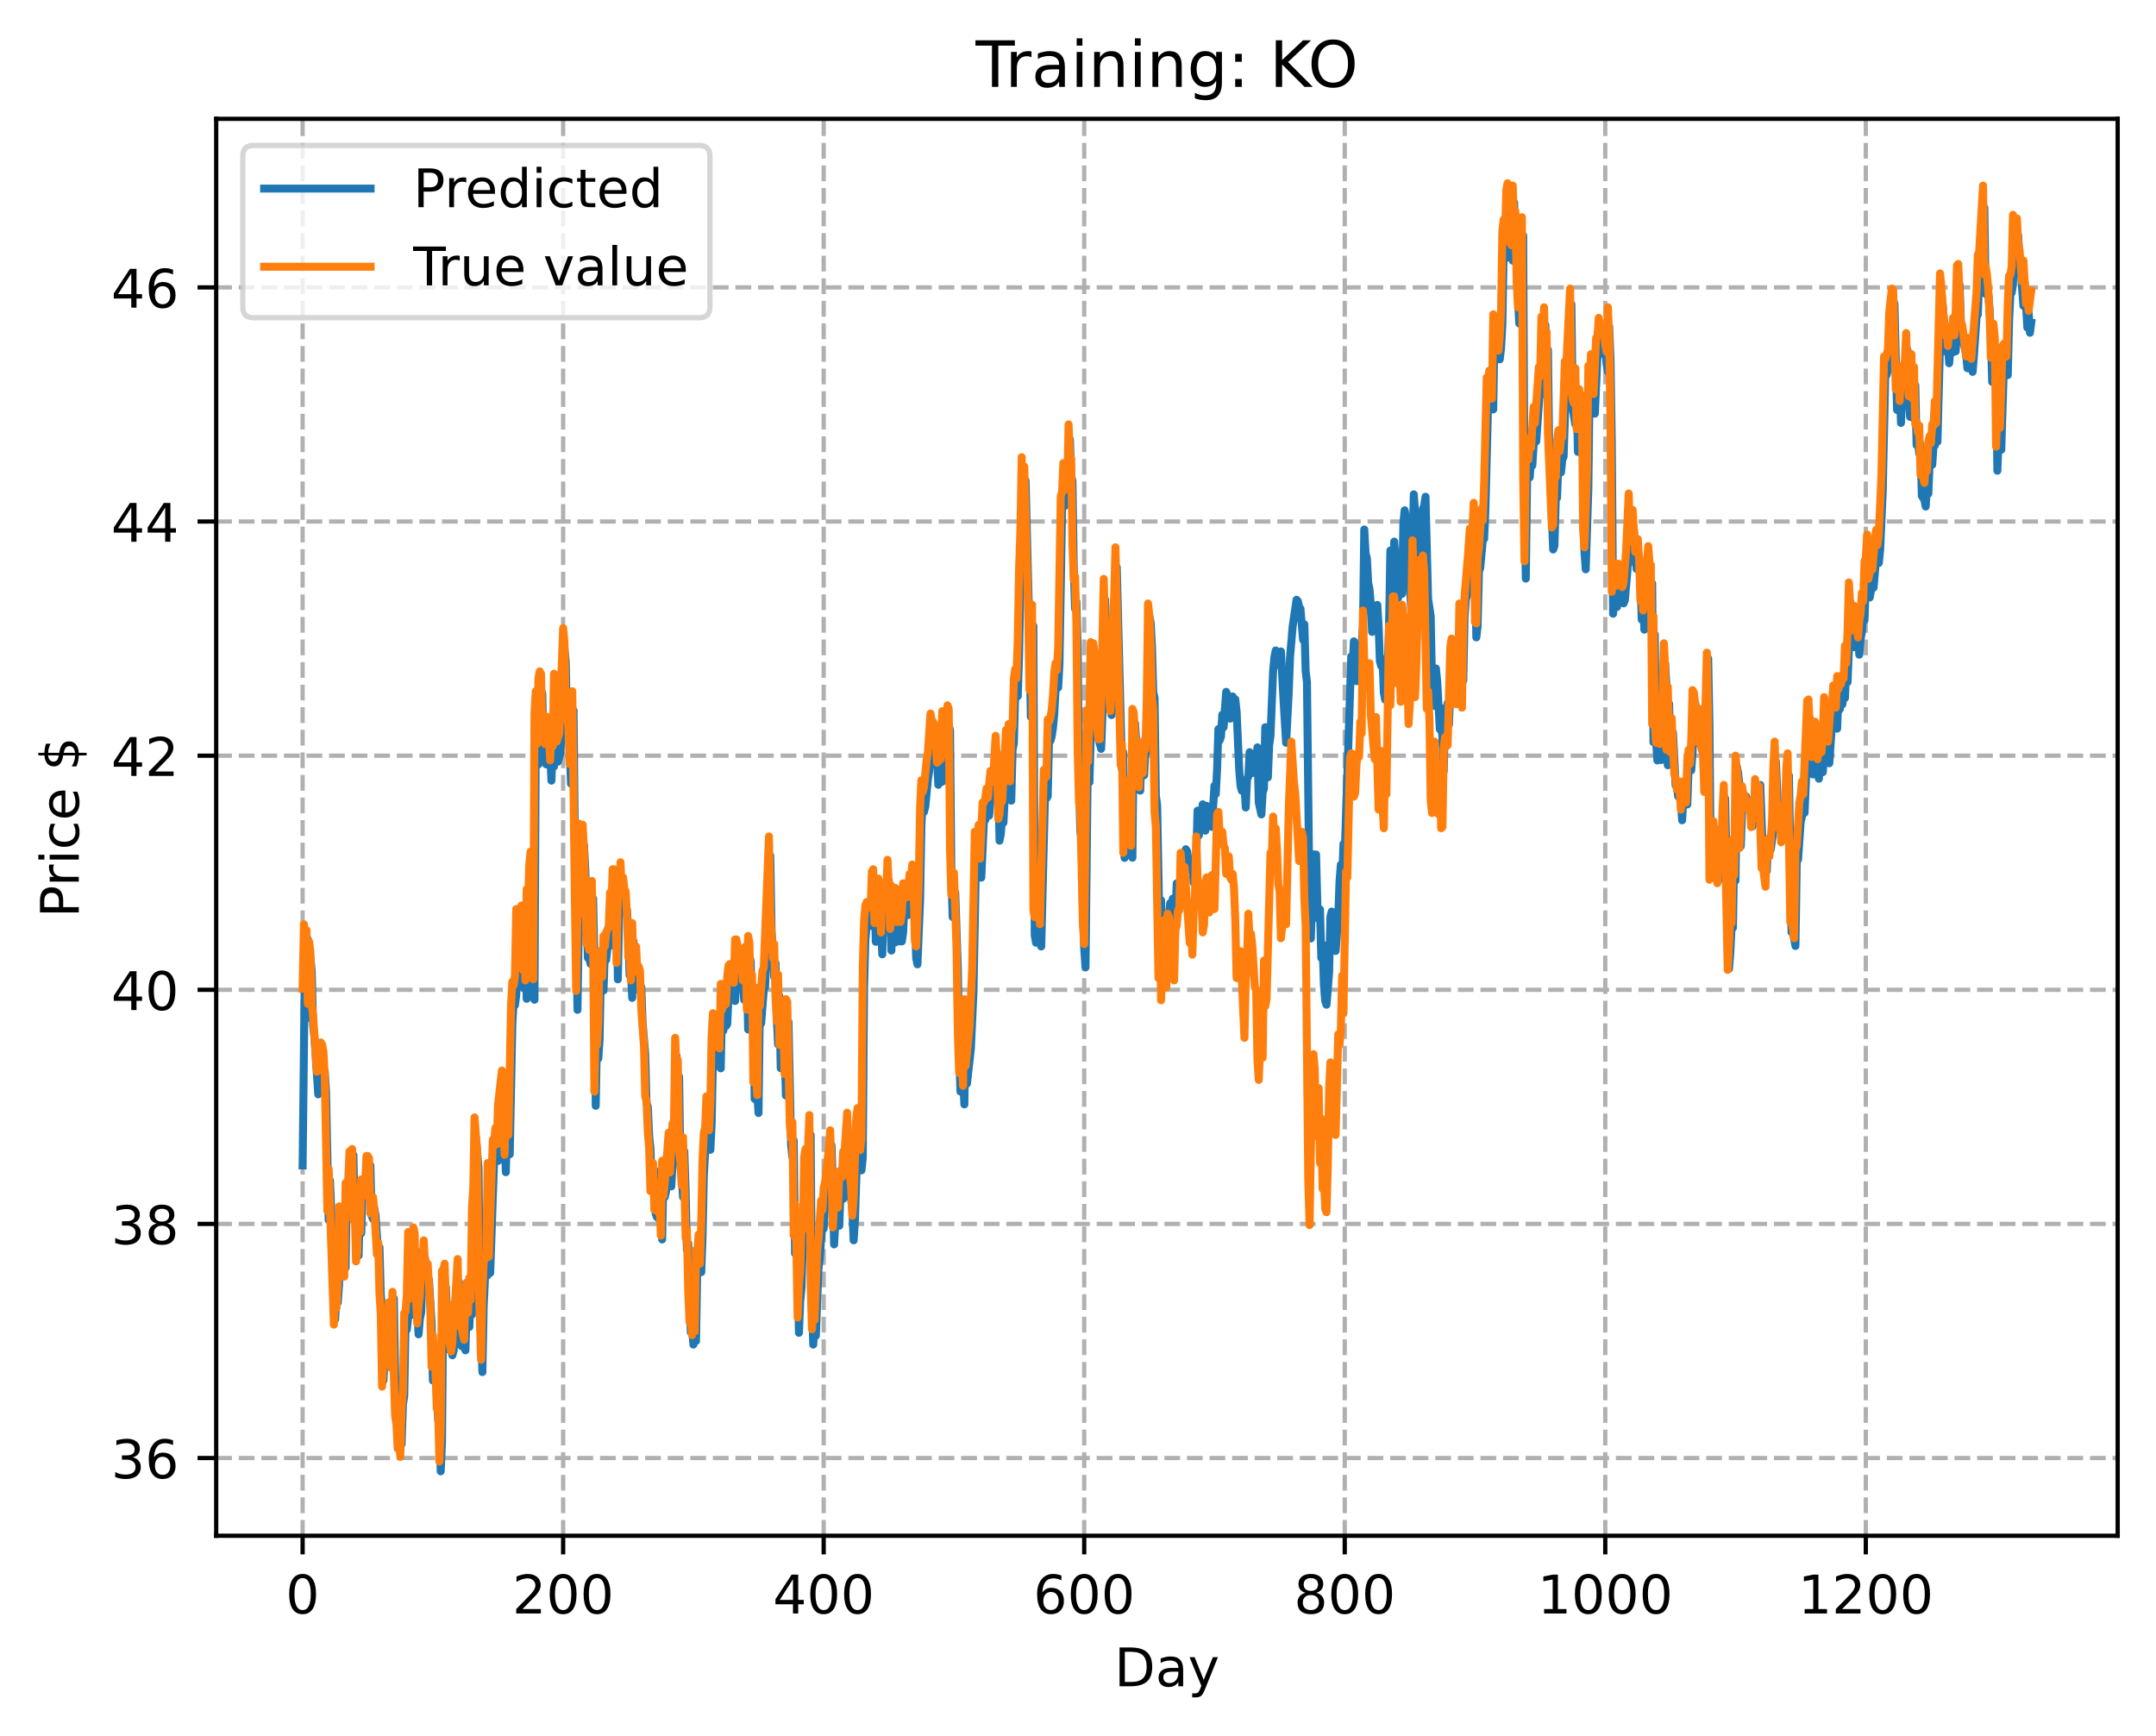 <?xml version="1.0" encoding="utf-8" standalone="no"?>
<!DOCTYPE svg PUBLIC "-//W3C//DTD SVG 1.1//EN"
  "http://www.w3.org/Graphics/SVG/1.1/DTD/svg11.dtd">
<!-- Created with matplotlib (https://matplotlib.org/) -->
<svg height="325.986pt" version="1.1" viewBox="0 0 404.923 325.986" width="404.923pt" xmlns="http://www.w3.org/2000/svg" xmlns:xlink="http://www.w3.org/1999/xlink">
 <defs>
  <style type="text/css">
*{stroke-linecap:butt;stroke-linejoin:round;}
  </style>
 </defs>
 <g id="figure_1">
  <g id="patch_1">
   <path d="M 0 325.986 
L 404.923 325.986 
L 404.923 0 
L 0 0 
z
" style="fill:#ffffff;"/>
  </g>
  <g id="axes_1">
   <g id="patch_2">
    <path d="M 40.603 288.43 
L 397.723 288.43 
L 397.723 22.318 
L 40.603 22.318 
z
" style="fill:#ffffff;"/>
   </g>
   <g id="matplotlib.axis_1">
    <g id="xtick_1">
     <g id="line2d_1">
      <path clip-path="url(#p15e1583302)" d="M 56.836 288.43 
L 56.836 22.318 
" style="fill:none;stroke:#b0b0b0;stroke-dasharray:2.96,1.28;stroke-dashoffset:0;stroke-width:0.8;"/>
     </g>
     <g id="line2d_2">
      <defs>
       <path d="M 0 0 
L 0 3.5 
" id="me29780d623" style="stroke:#000000;stroke-width:0.8;"/>
      </defs>
      <g>
       <use style="stroke:#000000;stroke-width:0.8;" x="56.836" xlink:href="#me29780d623" y="288.43"/>
      </g>
     </g>
     <g id="text_1">
      <!-- 0 -->
      <defs>
       <path d="M 31.781 66.406 
Q 24.172 66.406 20.328 58.906 
Q 16.5 51.422 16.5 36.375 
Q 16.5 21.391 20.328 13.891 
Q 24.172 6.391 31.781 6.391 
Q 39.453 6.391 43.281 13.891 
Q 47.125 21.391 47.125 36.375 
Q 47.125 51.422 43.281 58.906 
Q 39.453 66.406 31.781 66.406 
z
M 31.781 74.219 
Q 44.047 74.219 50.516 64.516 
Q 56.984 54.828 56.984 36.375 
Q 56.984 17.969 50.516 8.266 
Q 44.047 -1.422 31.781 -1.422 
Q 19.531 -1.422 13.062 8.266 
Q 6.594 17.969 6.594 36.375 
Q 6.594 54.828 13.062 64.516 
Q 19.531 74.219 31.781 74.219 
z
" id="DejaVuSans-48"/>
      </defs>
      <g transform="translate(53.655 303.029)scale(0.1 -0.1)">
       <use xlink:href="#DejaVuSans-48"/>
      </g>
     </g>
    </g>
    <g id="xtick_2">
     <g id="line2d_3">
      <path clip-path="url(#p15e1583302)" d="M 105.766 288.43 
L 105.766 22.318 
" style="fill:none;stroke:#b0b0b0;stroke-dasharray:2.96,1.28;stroke-dashoffset:0;stroke-width:0.8;"/>
     </g>
     <g id="line2d_4">
      <g>
       <use style="stroke:#000000;stroke-width:0.8;" x="105.766" xlink:href="#me29780d623" y="288.43"/>
      </g>
     </g>
     <g id="text_2">
      <!-- 200 -->
      <defs>
       <path d="M 19.188 8.297 
L 53.609 8.297 
L 53.609 0 
L 7.328 0 
L 7.328 8.297 
Q 12.938 14.109 22.625 23.891 
Q 32.328 33.688 34.812 36.531 
Q 39.547 41.844 41.422 45.531 
Q 43.312 49.219 43.312 52.781 
Q 43.312 58.594 39.234 62.25 
Q 35.156 65.922 28.609 65.922 
Q 23.969 65.922 18.812 64.312 
Q 13.672 62.703 7.812 59.422 
L 7.812 69.391 
Q 13.766 71.781 18.938 73 
Q 24.125 74.219 28.422 74.219 
Q 39.75 74.219 46.484 68.547 
Q 53.219 62.891 53.219 53.422 
Q 53.219 48.922 51.531 44.891 
Q 49.859 40.875 45.406 35.406 
Q 44.188 33.984 37.641 27.219 
Q 31.109 20.453 19.188 8.297 
z
" id="DejaVuSans-50"/>
      </defs>
      <g transform="translate(96.223 303.029)scale(0.1 -0.1)">
       <use xlink:href="#DejaVuSans-50"/>
       <use x="63.623" xlink:href="#DejaVuSans-48"/>
       <use x="127.246" xlink:href="#DejaVuSans-48"/>
      </g>
     </g>
    </g>
    <g id="xtick_3">
     <g id="line2d_5">
      <path clip-path="url(#p15e1583302)" d="M 154.697 288.43 
L 154.697 22.318 
" style="fill:none;stroke:#b0b0b0;stroke-dasharray:2.96,1.28;stroke-dashoffset:0;stroke-width:0.8;"/>
     </g>
     <g id="line2d_6">
      <g>
       <use style="stroke:#000000;stroke-width:0.8;" x="154.697" xlink:href="#me29780d623" y="288.43"/>
      </g>
     </g>
     <g id="text_3">
      <!-- 400 -->
      <defs>
       <path d="M 37.797 64.312 
L 12.891 25.391 
L 37.797 25.391 
z
M 35.203 72.906 
L 47.609 72.906 
L 47.609 25.391 
L 58.016 25.391 
L 58.016 17.188 
L 47.609 17.188 
L 47.609 0 
L 37.797 0 
L 37.797 17.188 
L 4.891 17.188 
L 4.891 26.703 
z
" id="DejaVuSans-52"/>
      </defs>
      <g transform="translate(145.153 303.029)scale(0.1 -0.1)">
       <use xlink:href="#DejaVuSans-52"/>
       <use x="63.623" xlink:href="#DejaVuSans-48"/>
       <use x="127.246" xlink:href="#DejaVuSans-48"/>
      </g>
     </g>
    </g>
    <g id="xtick_4">
     <g id="line2d_7">
      <path clip-path="url(#p15e1583302)" d="M 203.628 288.43 
L 203.628 22.318 
" style="fill:none;stroke:#b0b0b0;stroke-dasharray:2.96,1.28;stroke-dashoffset:0;stroke-width:0.8;"/>
     </g>
     <g id="line2d_8">
      <g>
       <use style="stroke:#000000;stroke-width:0.8;" x="203.628" xlink:href="#me29780d623" y="288.43"/>
      </g>
     </g>
     <g id="text_4">
      <!-- 600 -->
      <defs>
       <path d="M 33.016 40.375 
Q 26.375 40.375 22.484 35.828 
Q 18.609 31.297 18.609 23.391 
Q 18.609 15.531 22.484 10.953 
Q 26.375 6.391 33.016 6.391 
Q 39.656 6.391 43.531 10.953 
Q 47.406 15.531 47.406 23.391 
Q 47.406 31.297 43.531 35.828 
Q 39.656 40.375 33.016 40.375 
z
M 52.594 71.297 
L 52.594 62.312 
Q 48.875 64.062 45.094 64.984 
Q 41.312 65.922 37.594 65.922 
Q 27.828 65.922 22.672 59.328 
Q 17.531 52.734 16.797 39.406 
Q 19.672 43.656 24.016 45.922 
Q 28.375 48.188 33.594 48.188 
Q 44.578 48.188 50.953 41.516 
Q 57.328 34.859 57.328 23.391 
Q 57.328 12.156 50.688 5.359 
Q 44.047 -1.422 33.016 -1.422 
Q 20.359 -1.422 13.672 8.266 
Q 6.984 17.969 6.984 36.375 
Q 6.984 53.656 15.188 63.938 
Q 23.391 74.219 37.203 74.219 
Q 40.922 74.219 44.703 73.484 
Q 48.484 72.75 52.594 71.297 
z
" id="DejaVuSans-54"/>
      </defs>
      <g transform="translate(194.084 303.029)scale(0.1 -0.1)">
       <use xlink:href="#DejaVuSans-54"/>
       <use x="63.623" xlink:href="#DejaVuSans-48"/>
       <use x="127.246" xlink:href="#DejaVuSans-48"/>
      </g>
     </g>
    </g>
    <g id="xtick_5">
     <g id="line2d_9">
      <path clip-path="url(#p15e1583302)" d="M 252.558 288.43 
L 252.558 22.318 
" style="fill:none;stroke:#b0b0b0;stroke-dasharray:2.96,1.28;stroke-dashoffset:0;stroke-width:0.8;"/>
     </g>
     <g id="line2d_10">
      <g>
       <use style="stroke:#000000;stroke-width:0.8;" x="252.558" xlink:href="#me29780d623" y="288.43"/>
      </g>
     </g>
     <g id="text_5">
      <!-- 800 -->
      <defs>
       <path d="M 31.781 34.625 
Q 24.75 34.625 20.719 30.859 
Q 16.703 27.094 16.703 20.516 
Q 16.703 13.922 20.719 10.156 
Q 24.75 6.391 31.781 6.391 
Q 38.812 6.391 42.859 10.172 
Q 46.922 13.969 46.922 20.516 
Q 46.922 27.094 42.891 30.859 
Q 38.875 34.625 31.781 34.625 
z
M 21.922 38.812 
Q 15.578 40.375 12.031 44.719 
Q 8.5 49.078 8.5 55.328 
Q 8.5 64.062 14.719 69.141 
Q 20.953 74.219 31.781 74.219 
Q 42.672 74.219 48.875 69.141 
Q 55.078 64.062 55.078 55.328 
Q 55.078 49.078 51.531 44.719 
Q 48 40.375 41.703 38.812 
Q 48.828 37.156 52.797 32.312 
Q 56.781 27.484 56.781 20.516 
Q 56.781 9.906 50.312 4.234 
Q 43.844 -1.422 31.781 -1.422 
Q 19.734 -1.422 13.25 4.234 
Q 6.781 9.906 6.781 20.516 
Q 6.781 27.484 10.781 32.312 
Q 14.797 37.156 21.922 38.812 
z
M 18.312 54.391 
Q 18.312 48.734 21.844 45.562 
Q 25.391 42.391 31.781 42.391 
Q 38.141 42.391 41.719 45.562 
Q 45.312 48.734 45.312 54.391 
Q 45.312 60.062 41.719 63.234 
Q 38.141 66.406 31.781 66.406 
Q 25.391 66.406 21.844 63.234 
Q 18.312 60.062 18.312 54.391 
z
" id="DejaVuSans-56"/>
      </defs>
      <g transform="translate(243.015 303.029)scale(0.1 -0.1)">
       <use xlink:href="#DejaVuSans-56"/>
       <use x="63.623" xlink:href="#DejaVuSans-48"/>
       <use x="127.246" xlink:href="#DejaVuSans-48"/>
      </g>
     </g>
    </g>
    <g id="xtick_6">
     <g id="line2d_11">
      <path clip-path="url(#p15e1583302)" d="M 301.489 288.43 
L 301.489 22.318 
" style="fill:none;stroke:#b0b0b0;stroke-dasharray:2.96,1.28;stroke-dashoffset:0;stroke-width:0.8;"/>
     </g>
     <g id="line2d_12">
      <g>
       <use style="stroke:#000000;stroke-width:0.8;" x="301.489" xlink:href="#me29780d623" y="288.43"/>
      </g>
     </g>
     <g id="text_6">
      <!-- 1000 -->
      <defs>
       <path d="M 12.406 8.297 
L 28.516 8.297 
L 28.516 63.922 
L 10.984 60.406 
L 10.984 69.391 
L 28.422 72.906 
L 38.281 72.906 
L 38.281 8.297 
L 54.391 8.297 
L 54.391 0 
L 12.406 0 
z
" id="DejaVuSans-49"/>
      </defs>
      <g transform="translate(288.764 303.029)scale(0.1 -0.1)">
       <use xlink:href="#DejaVuSans-49"/>
       <use x="63.623" xlink:href="#DejaVuSans-48"/>
       <use x="127.246" xlink:href="#DejaVuSans-48"/>
       <use x="190.869" xlink:href="#DejaVuSans-48"/>
      </g>
     </g>
    </g>
    <g id="xtick_7">
     <g id="line2d_13">
      <path clip-path="url(#p15e1583302)" d="M 350.419 288.43 
L 350.419 22.318 
" style="fill:none;stroke:#b0b0b0;stroke-dasharray:2.96,1.28;stroke-dashoffset:0;stroke-width:0.8;"/>
     </g>
     <g id="line2d_14">
      <g>
       <use style="stroke:#000000;stroke-width:0.8;" x="350.419" xlink:href="#me29780d623" y="288.43"/>
      </g>
     </g>
     <g id="text_7">
      <!-- 1200 -->
      <g transform="translate(337.694 303.029)scale(0.1 -0.1)">
       <use xlink:href="#DejaVuSans-49"/>
       <use x="63.623" xlink:href="#DejaVuSans-50"/>
       <use x="127.246" xlink:href="#DejaVuSans-48"/>
       <use x="190.869" xlink:href="#DejaVuSans-48"/>
      </g>
     </g>
    </g>
    <g id="text_8">
     <!-- Day -->
     <defs>
      <path d="M 19.672 64.797 
L 19.672 8.109 
L 31.594 8.109 
Q 46.688 8.109 53.688 14.938 
Q 60.688 21.781 60.688 36.531 
Q 60.688 51.172 53.688 57.984 
Q 46.688 64.797 31.594 64.797 
z
M 9.812 72.906 
L 30.078 72.906 
Q 51.266 72.906 61.172 64.094 
Q 71.094 55.281 71.094 36.531 
Q 71.094 17.672 61.125 8.828 
Q 51.172 0 30.078 0 
L 9.812 0 
z
" id="DejaVuSans-68"/>
      <path d="M 34.281 27.484 
Q 23.391 27.484 19.188 25 
Q 14.984 22.516 14.984 16.5 
Q 14.984 11.719 18.141 8.906 
Q 21.297 6.109 26.703 6.109 
Q 34.188 6.109 38.703 11.406 
Q 43.219 16.703 43.219 25.484 
L 43.219 27.484 
z
M 52.203 31.203 
L 52.203 0 
L 43.219 0 
L 43.219 8.297 
Q 40.141 3.328 35.547 0.953 
Q 30.953 -1.422 24.312 -1.422 
Q 15.922 -1.422 10.953 3.297 
Q 6 8.016 6 15.922 
Q 6 25.141 12.172 29.828 
Q 18.359 34.516 30.609 34.516 
L 43.219 34.516 
L 43.219 35.406 
Q 43.219 41.609 39.141 45 
Q 35.062 48.391 27.688 48.391 
Q 23 48.391 18.547 47.266 
Q 14.109 46.141 10.016 43.891 
L 10.016 52.203 
Q 14.938 54.109 19.578 55.047 
Q 24.219 56 28.609 56 
Q 40.484 56 46.344 49.844 
Q 52.203 43.703 52.203 31.203 
z
" id="DejaVuSans-97"/>
      <path d="M 32.172 -5.078 
Q 28.375 -14.844 24.75 -17.812 
Q 21.141 -20.797 15.094 -20.797 
L 7.906 -20.797 
L 7.906 -13.281 
L 13.188 -13.281 
Q 16.891 -13.281 18.938 -11.516 
Q 21 -9.766 23.484 -3.219 
L 25.094 0.875 
L 2.984 54.688 
L 12.5 54.688 
L 29.594 11.922 
L 46.688 54.688 
L 56.203 54.688 
z
" id="DejaVuSans-121"/>
     </defs>
     <g transform="translate(209.29 316.707)scale(0.1 -0.1)">
      <use xlink:href="#DejaVuSans-68"/>
      <use x="77.002" xlink:href="#DejaVuSans-97"/>
      <use x="138.281" xlink:href="#DejaVuSans-121"/>
     </g>
    </g>
   </g>
   <g id="matplotlib.axis_2">
    <g id="ytick_1">
     <g id="line2d_15">
      <path clip-path="url(#p15e1583302)" d="M 40.603 273.839 
L 397.723 273.839 
" style="fill:none;stroke:#b0b0b0;stroke-dasharray:2.96,1.28;stroke-dashoffset:0;stroke-width:0.8;"/>
     </g>
     <g id="line2d_16">
      <defs>
       <path d="M 0 0 
L -3.5 0 
" id="m7de4f75372" style="stroke:#000000;stroke-width:0.8;"/>
      </defs>
      <g>
       <use style="stroke:#000000;stroke-width:0.8;" x="40.603" xlink:href="#m7de4f75372" y="273.839"/>
      </g>
     </g>
     <g id="text_9">
      <!-- 36 -->
      <defs>
       <path d="M 40.578 39.312 
Q 47.656 37.797 51.625 33 
Q 55.609 28.219 55.609 21.188 
Q 55.609 10.406 48.188 4.484 
Q 40.766 -1.422 27.094 -1.422 
Q 22.516 -1.422 17.656 -0.516 
Q 12.797 0.391 7.625 2.203 
L 7.625 11.719 
Q 11.719 9.328 16.594 8.109 
Q 21.484 6.891 26.812 6.891 
Q 36.078 6.891 40.938 10.547 
Q 45.797 14.203 45.797 21.188 
Q 45.797 27.641 41.281 31.266 
Q 36.766 34.906 28.719 34.906 
L 20.219 34.906 
L 20.219 43.016 
L 29.109 43.016 
Q 36.375 43.016 40.234 45.922 
Q 44.094 48.828 44.094 54.297 
Q 44.094 59.906 40.109 62.906 
Q 36.141 65.922 28.719 65.922 
Q 24.656 65.922 20.016 65.031 
Q 15.375 64.156 9.812 62.312 
L 9.812 71.094 
Q 15.438 72.656 20.344 73.438 
Q 25.25 74.219 29.594 74.219 
Q 40.828 74.219 47.359 69.109 
Q 53.906 64.016 53.906 55.328 
Q 53.906 49.266 50.438 45.094 
Q 46.969 40.922 40.578 39.312 
z
" id="DejaVuSans-51"/>
      </defs>
      <g transform="translate(20.878 277.639)scale(0.1 -0.1)">
       <use xlink:href="#DejaVuSans-51"/>
       <use x="63.623" xlink:href="#DejaVuSans-54"/>
      </g>
     </g>
    </g>
    <g id="ytick_2">
     <g id="line2d_17">
      <path clip-path="url(#p15e1583302)" d="M 40.603 229.868 
L 397.723 229.868 
" style="fill:none;stroke:#b0b0b0;stroke-dasharray:2.96,1.28;stroke-dashoffset:0;stroke-width:0.8;"/>
     </g>
     <g id="line2d_18">
      <g>
       <use style="stroke:#000000;stroke-width:0.8;" x="40.603" xlink:href="#m7de4f75372" y="229.868"/>
      </g>
     </g>
     <g id="text_10">
      <!-- 38 -->
      <g transform="translate(20.878 233.667)scale(0.1 -0.1)">
       <use xlink:href="#DejaVuSans-51"/>
       <use x="63.623" xlink:href="#DejaVuSans-56"/>
      </g>
     </g>
    </g>
    <g id="ytick_3">
     <g id="line2d_19">
      <path clip-path="url(#p15e1583302)" d="M 40.603 185.896 
L 397.723 185.896 
" style="fill:none;stroke:#b0b0b0;stroke-dasharray:2.96,1.28;stroke-dashoffset:0;stroke-width:0.8;"/>
     </g>
     <g id="line2d_20">
      <g>
       <use style="stroke:#000000;stroke-width:0.8;" x="40.603" xlink:href="#m7de4f75372" y="185.896"/>
      </g>
     </g>
     <g id="text_11">
      <!-- 40 -->
      <g transform="translate(20.878 189.695)scale(0.1 -0.1)">
       <use xlink:href="#DejaVuSans-52"/>
       <use x="63.623" xlink:href="#DejaVuSans-48"/>
      </g>
     </g>
    </g>
    <g id="ytick_4">
     <g id="line2d_21">
      <path clip-path="url(#p15e1583302)" d="M 40.603 141.925 
L 397.723 141.925 
" style="fill:none;stroke:#b0b0b0;stroke-dasharray:2.96,1.28;stroke-dashoffset:0;stroke-width:0.8;"/>
     </g>
     <g id="line2d_22">
      <g>
       <use style="stroke:#000000;stroke-width:0.8;" x="40.603" xlink:href="#m7de4f75372" y="141.925"/>
      </g>
     </g>
     <g id="text_12">
      <!-- 42 -->
      <g transform="translate(20.878 145.724)scale(0.1 -0.1)">
       <use xlink:href="#DejaVuSans-52"/>
       <use x="63.623" xlink:href="#DejaVuSans-50"/>
      </g>
     </g>
    </g>
    <g id="ytick_5">
     <g id="line2d_23">
      <path clip-path="url(#p15e1583302)" d="M 40.603 97.953 
L 397.723 97.953 
" style="fill:none;stroke:#b0b0b0;stroke-dasharray:2.96,1.28;stroke-dashoffset:0;stroke-width:0.8;"/>
     </g>
     <g id="line2d_24">
      <g>
       <use style="stroke:#000000;stroke-width:0.8;" x="40.603" xlink:href="#m7de4f75372" y="97.953"/>
      </g>
     </g>
     <g id="text_13">
      <!-- 44 -->
      <g transform="translate(20.878 101.752)scale(0.1 -0.1)">
       <use xlink:href="#DejaVuSans-52"/>
       <use x="63.623" xlink:href="#DejaVuSans-52"/>
      </g>
     </g>
    </g>
    <g id="ytick_6">
     <g id="line2d_25">
      <path clip-path="url(#p15e1583302)" d="M 40.603 53.981 
L 397.723 53.981 
" style="fill:none;stroke:#b0b0b0;stroke-dasharray:2.96,1.28;stroke-dashoffset:0;stroke-width:0.8;"/>
     </g>
     <g id="line2d_26">
      <g>
       <use style="stroke:#000000;stroke-width:0.8;" x="40.603" xlink:href="#m7de4f75372" y="53.981"/>
      </g>
     </g>
     <g id="text_14">
      <!-- 46 -->
      <g transform="translate(20.878 57.781)scale(0.1 -0.1)">
       <use xlink:href="#DejaVuSans-52"/>
       <use x="63.623" xlink:href="#DejaVuSans-54"/>
      </g>
     </g>
    </g>
    <g id="text_15">
     <!-- Price $ -->
     <defs>
      <path d="M 19.672 64.797 
L 19.672 37.406 
L 32.078 37.406 
Q 38.969 37.406 42.719 40.969 
Q 46.484 44.531 46.484 51.125 
Q 46.484 57.672 42.719 61.234 
Q 38.969 64.797 32.078 64.797 
z
M 9.812 72.906 
L 32.078 72.906 
Q 44.344 72.906 50.609 67.359 
Q 56.891 61.812 56.891 51.125 
Q 56.891 40.328 50.609 34.812 
Q 44.344 29.297 32.078 29.297 
L 19.672 29.297 
L 19.672 0 
L 9.812 0 
z
" id="DejaVuSans-80"/>
      <path d="M 41.109 46.297 
Q 39.594 47.172 37.812 47.578 
Q 36.031 48 33.891 48 
Q 26.266 48 22.188 43.047 
Q 18.109 38.094 18.109 28.812 
L 18.109 0 
L 9.078 0 
L 9.078 54.688 
L 18.109 54.688 
L 18.109 46.188 
Q 20.953 51.172 25.484 53.578 
Q 30.031 56 36.531 56 
Q 37.453 56 38.578 55.875 
Q 39.703 55.766 41.062 55.516 
z
" id="DejaVuSans-114"/>
      <path d="M 9.422 54.688 
L 18.406 54.688 
L 18.406 0 
L 9.422 0 
z
M 9.422 75.984 
L 18.406 75.984 
L 18.406 64.594 
L 9.422 64.594 
z
" id="DejaVuSans-105"/>
      <path d="M 48.781 52.594 
L 48.781 44.188 
Q 44.969 46.297 41.141 47.344 
Q 37.312 48.391 33.406 48.391 
Q 24.656 48.391 19.812 42.844 
Q 14.984 37.312 14.984 27.297 
Q 14.984 17.281 19.812 11.734 
Q 24.656 6.203 33.406 6.203 
Q 37.312 6.203 41.141 7.25 
Q 44.969 8.297 48.781 10.406 
L 48.781 2.094 
Q 45.016 0.344 40.984 -0.531 
Q 36.969 -1.422 32.422 -1.422 
Q 20.062 -1.422 12.781 6.344 
Q 5.516 14.109 5.516 27.297 
Q 5.516 40.672 12.859 48.328 
Q 20.219 56 33.016 56 
Q 37.156 56 41.109 55.141 
Q 45.062 54.297 48.781 52.594 
z
" id="DejaVuSans-99"/>
      <path d="M 56.203 29.594 
L 56.203 25.203 
L 14.891 25.203 
Q 15.484 15.922 20.484 11.062 
Q 25.484 6.203 34.422 6.203 
Q 39.594 6.203 44.453 7.469 
Q 49.312 8.734 54.109 11.281 
L 54.109 2.781 
Q 49.266 0.734 44.188 -0.344 
Q 39.109 -1.422 33.891 -1.422 
Q 20.797 -1.422 13.156 6.188 
Q 5.516 13.812 5.516 26.812 
Q 5.516 40.234 12.766 48.109 
Q 20.016 56 32.328 56 
Q 43.359 56 49.781 48.891 
Q 56.203 41.797 56.203 29.594 
z
M 47.219 32.234 
Q 47.125 39.594 43.094 43.984 
Q 39.062 48.391 32.422 48.391 
Q 24.906 48.391 20.391 44.141 
Q 15.875 39.891 15.188 32.172 
z
" id="DejaVuSans-101"/>
      <path id="DejaVuSans-32"/>
      <path d="M 33.797 -14.703 
L 28.906 -14.703 
L 28.859 0 
Q 23.734 0.094 18.609 1.188 
Q 13.484 2.297 8.297 4.5 
L 8.297 13.281 
Q 13.281 10.156 18.375 8.562 
Q 23.484 6.984 28.906 6.938 
L 28.906 29.203 
Q 18.109 30.953 13.203 35.156 
Q 8.297 39.359 8.297 46.688 
Q 8.297 54.641 13.625 59.219 
Q 18.953 63.812 28.906 64.5 
L 28.906 75.984 
L 33.797 75.984 
L 33.797 64.656 
Q 38.328 64.453 42.578 63.688 
Q 46.828 62.938 50.875 61.625 
L 50.875 53.078 
Q 46.828 55.125 42.547 56.25 
Q 38.281 57.375 33.797 57.562 
L 33.797 36.719 
Q 44.875 35.016 50.094 30.609 
Q 55.328 26.219 55.328 18.609 
Q 55.328 10.359 49.781 5.594 
Q 44.234 0.828 33.797 0.094 
z
M 28.906 37.594 
L 28.906 57.625 
Q 23.25 56.984 20.266 54.391 
Q 17.281 51.812 17.281 47.516 
Q 17.281 43.312 20.031 40.969 
Q 22.797 38.625 28.906 37.594 
z
M 33.797 28.219 
L 33.797 7.078 
Q 39.984 7.906 43.141 10.594 
Q 46.297 13.281 46.297 17.672 
Q 46.297 21.969 43.281 24.5 
Q 40.281 27.047 33.797 28.219 
z
" id="DejaVuSans-36"/>
     </defs>
     <g transform="translate(14.798 172.342)rotate(-90)scale(0.1 -0.1)">
      <use xlink:href="#DejaVuSans-80"/>
      <use x="58.553" xlink:href="#DejaVuSans-114"/>
      <use x="99.666" xlink:href="#DejaVuSans-105"/>
      <use x="127.449" xlink:href="#DejaVuSans-99"/>
      <use x="182.43" xlink:href="#DejaVuSans-101"/>
      <use x="243.953" xlink:href="#DejaVuSans-32"/>
      <use x="275.74" xlink:href="#DejaVuSans-36"/>
     </g>
    </g>
   </g>
   <g id="line2d_27">
    <path clip-path="url(#p15e1583302)" d="M 56.836 218.885 
L 57.325 175.721 
L 57.57 179.281 
L 57.814 176.427 
L 58.059 191.156 
L 58.304 179.886 
L 58.548 182.442 
L 58.793 192.279 
L 59.038 194.639 
L 59.772 205.528 
L 60.016 203.866 
L 60.261 204.491 
L 60.506 200.314 
L 60.75 200.467 
L 60.995 201.254 
L 61.24 205.215 
L 61.729 229.141 
L 61.974 221.719 
L 62.218 227.636 
L 62.463 230.731 
L 62.952 247.771 
L 63.197 243.132 
L 63.441 244.649 
L 63.686 241.156 
L 63.931 228.318 
L 64.42 236.203 
L 64.665 235.172 
L 64.909 238.082 
L 65.154 222.198 
L 65.399 225.405 
L 65.643 222.132 
L 65.888 217.359 
L 66.133 217.892 
L 66.377 216.92 
L 66.622 228.423 
L 66.867 228.055 
L 67.111 235.957 
L 67.356 235.806 
L 67.601 224.674 
L 67.845 231.624 
L 68.09 223.166 
L 68.335 222.527 
L 68.579 223.743 
L 68.824 223.086 
L 69.069 218.434 
L 69.313 219.469 
L 69.558 218.868 
L 69.802 228.299 
L 70.047 228.945 
L 70.292 226.949 
L 70.536 228.253 
L 71.026 235.451 
L 71.27 234.265 
L 71.515 243.109 
L 71.76 246.34 
L 72.004 259.322 
L 72.494 250.797 
L 72.738 251.192 
L 73.228 247.017 
L 73.717 257.039 
L 73.962 243.865 
L 74.206 257.927 
L 74.451 264.985 
L 74.696 265.637 
L 74.94 269.381 
L 75.185 269.01 
L 75.429 271.23 
L 75.674 263.742 
L 75.919 262.208 
L 76.163 248.71 
L 76.408 249.726 
L 76.653 247.585 
L 76.897 236.373 
L 77.142 246.999 
L 77.387 246.536 
L 77.631 243.741 
L 77.876 235.033 
L 78.121 234.893 
L 78.365 245.992 
L 78.61 250.605 
L 78.855 247.757 
L 79.099 246.462 
L 79.344 239.576 
L 79.589 240.877 
L 79.833 236.324 
L 80.078 240.812 
L 80.323 241.442 
L 80.567 240.382 
L 81.056 248.423 
L 81.301 259.276 
L 81.546 253.546 
L 82.035 260.144 
L 82.28 266.583 
L 82.524 266.917 
L 82.769 276.334 
L 83.014 270.825 
L 83.258 241.729 
L 83.503 242.456 
L 83.748 241.744 
L 84.237 253.416 
L 84.482 252.871 
L 84.971 254.536 
L 85.216 253.54 
L 85.46 246.885 
L 85.705 247.756 
L 86.194 240.782 
L 86.439 252.408 
L 86.684 252.814 
L 86.928 252.332 
L 87.417 253.61 
L 87.662 245.151 
L 87.907 243.686 
L 88.151 249.225 
L 88.396 243.101 
L 88.641 246.9 
L 88.885 229.915 
L 89.13 226.417 
L 89.375 213.529 
L 89.864 219.288 
L 90.109 242.106 
L 90.598 257.694 
L 90.843 245.245 
L 91.087 240.011 
L 91.332 239.234 
L 91.577 239.513 
L 91.821 222.028 
L 92.066 239.064 
L 92.8 217.859 
L 93.044 217.83 
L 93.289 215.396 
L 93.534 218.041 
L 93.778 210.782 
L 94.512 204.656 
L 95.002 220.155 
L 95.246 210.769 
L 95.491 215.078 
L 95.736 216.792 
L 96.225 192.225 
L 96.47 187.862 
L 96.714 188.775 
L 96.959 186.818 
L 97.204 174.214 
L 97.448 184.653 
L 97.693 179.628 
L 97.938 179.33 
L 98.182 173.33 
L 98.427 185.592 
L 98.672 177.224 
L 98.916 187.594 
L 99.161 170.236 
L 99.405 173.908 
L 99.65 165.751 
L 99.895 163.207 
L 100.139 165.835 
L 100.384 187.769 
L 100.629 137.398 
L 100.873 133.252 
L 101.118 143.565 
L 101.363 130.953 
L 101.607 129.515 
L 101.852 130.259 
L 102.097 142.393 
L 102.341 137.798 
L 102.586 143.56 
L 103.075 138.183 
L 103.32 141.113 
L 103.565 146.612 
L 103.809 140.289 
L 104.054 143.96 
L 104.299 130.169 
L 104.788 143.051 
L 105.277 141.345 
L 106.011 121.871 
L 106.256 124.318 
L 106.5 136.972 
L 106.745 137.834 
L 106.99 139.954 
L 107.234 147.181 
L 107.724 133.433 
L 107.968 158.976 
L 108.458 189.662 
L 108.947 158.23 
L 109.192 175.083 
L 109.436 172.181 
L 109.681 158.722 
L 109.926 163.423 
L 110.415 179.921 
L 110.66 179.791 
L 110.904 181.013 
L 111.393 168.757 
L 111.638 179.949 
L 111.883 207.687 
L 112.127 194.193 
L 112.372 198.807 
L 112.617 195.055 
L 112.861 181.943 
L 113.106 183.152 
L 113.351 186.027 
L 113.595 178.728 
L 113.84 180.27 
L 114.085 178.076 
L 114.329 177.715 
L 114.574 177.656 
L 114.819 171.59 
L 115.063 174.408 
L 115.308 166.868 
L 115.797 167.017 
L 116.042 183.933 
L 116.287 170.72 
L 116.531 171.356 
L 116.776 165.292 
L 117.02 170.877 
L 117.265 168.249 
L 117.51 170.522 
L 117.754 170.93 
L 117.999 175.301 
L 118.244 183.153 
L 118.488 182.219 
L 118.733 187.415 
L 118.978 176.787 
L 119.222 184.297 
L 119.712 181.474 
L 119.956 185.937 
L 120.201 185.119 
L 120.446 185.397 
L 120.69 192.128 
L 121.18 197.944 
L 121.424 207.287 
L 121.669 207.804 
L 121.914 213.304 
L 122.158 215.626 
L 122.403 223.11 
L 122.648 223.312 
L 122.892 219.767 
L 123.137 227.909 
L 123.381 228.595 
L 123.626 225.147 
L 123.871 229.112 
L 124.115 228.516 
L 124.36 232.783 
L 124.605 219.952 
L 124.849 224.818 
L 125.094 223.738 
L 125.339 220.795 
L 125.583 219.269 
L 125.828 216.728 
L 126.073 222.819 
L 126.562 214.755 
L 126.807 215.228 
L 127.051 198.284 
L 127.296 203.625 
L 127.541 202.202 
L 127.785 218.612 
L 128.03 220.574 
L 128.275 224.822 
L 128.519 216.212 
L 128.764 223.444 
L 129.008 234.727 
L 129.253 233.555 
L 129.498 244.632 
L 129.742 250.217 
L 129.987 249.792 
L 130.232 252.532 
L 130.476 248.139 
L 130.721 251.872 
L 130.966 237.216 
L 131.21 236.62 
L 131.455 234.33 
L 131.7 238.932 
L 131.944 232.291 
L 132.189 220.754 
L 132.434 216.336 
L 132.678 215.983 
L 132.923 210.396 
L 133.168 210.572 
L 133.412 215.95 
L 133.657 211.122 
L 133.902 198.361 
L 134.146 194.148 
L 134.391 197.748 
L 134.636 198.661 
L 134.88 197.905 
L 135.125 200.224 
L 135.369 200.648 
L 135.614 188.478 
L 135.859 193.559 
L 136.103 188.535 
L 136.348 192.706 
L 136.593 192.284 
L 136.837 186.942 
L 137.082 185 
L 137.327 184.82 
L 137.571 185.856 
L 137.816 186.254 
L 138.061 188.001 
L 138.305 179.874 
L 138.55 179.812 
L 138.795 181.382 
L 139.039 184.05 
L 139.284 185.411 
L 139.529 185.319 
L 139.773 187.793 
L 140.018 181.829 
L 140.263 181.452 
L 140.507 193.346 
L 140.752 179.504 
L 140.996 180.61 
L 141.241 192.411 
L 141.486 186.371 
L 141.73 206.399 
L 141.975 206.144 
L 142.22 205.427 
L 142.464 209.041 
L 142.709 188.976 
L 142.954 192.213 
L 143.443 185.891 
L 143.688 185.394 
L 144.666 160.711 
L 144.911 174.776 
L 145.4 183.49 
L 145.645 180.852 
L 145.89 191.178 
L 146.134 196.158 
L 146.379 187.071 
L 146.624 200.625 
L 146.868 196.745 
L 147.113 195.04 
L 147.357 196.413 
L 147.602 205.761 
L 147.847 191.456 
L 148.091 191.927 
L 148.581 215.067 
L 148.825 217.364 
L 149.07 214.187 
L 149.315 235.41 
L 149.559 229.62 
L 149.804 237.099 
L 150.049 250.321 
L 150.293 244.402 
L 150.538 241.823 
L 150.783 233.089 
L 151.027 234.329 
L 151.272 221.055 
L 151.517 219.722 
L 151.761 221.91 
L 152.006 219.158 
L 152.251 213.143 
L 152.495 244.761 
L 152.74 252.531 
L 152.984 248.461 
L 153.229 250.876 
L 153.718 238.291 
L 153.963 236.281 
L 154.452 229.223 
L 154.697 230.751 
L 154.942 226.463 
L 155.186 225.505 
L 155.676 220.903 
L 155.92 218.558 
L 156.165 215.081 
L 156.41 222.55 
L 156.654 233.719 
L 156.899 229.193 
L 157.388 223.791 
L 157.633 230.209 
L 157.878 222.941 
L 158.367 225.155 
L 158.612 219.912 
L 158.856 220.773 
L 159.345 212.524 
L 159.835 225.106 
L 160.079 227.058 
L 160.324 232.947 
L 160.569 229.201 
L 161.058 214.004 
L 161.303 212.102 
L 161.547 214.379 
L 161.792 219.803 
L 162.037 217.482 
L 162.281 185.506 
L 162.526 176.501 
L 162.771 173.657 
L 163.015 172.952 
L 163.26 173.801 
L 163.505 173.125 
L 163.749 173.936 
L 163.994 166.937 
L 164.239 166.385 
L 164.483 176.885 
L 164.728 171.767 
L 164.972 172.434 
L 165.217 168.38 
L 165.706 179.237 
L 165.951 169.686 
L 166.196 174.051 
L 166.44 170.605 
L 166.685 172.06 
L 166.93 165.338 
L 167.174 170.414 
L 167.419 178.531 
L 167.664 170.151 
L 168.153 176.987 
L 168.398 170.473 
L 168.642 176.811 
L 168.887 176.8 
L 169.132 172.717 
L 169.376 176.808 
L 169.621 175.113 
L 169.866 169.702 
L 170.11 170.53 
L 170.355 170.166 
L 170.6 171.853 
L 171.089 167.627 
L 171.333 169.287 
L 171.578 165.821 
L 171.823 170.36 
L 172.067 179.967 
L 172.312 181.114 
L 172.801 169.064 
L 173.046 155.182 
L 173.291 150.323 
L 173.535 152.466 
L 173.78 151.499 
L 174.269 146.379 
L 174.514 144.791 
L 175.003 137.275 
L 175.248 138.794 
L 175.493 138.529 
L 175.982 142.464 
L 176.227 147.396 
L 176.471 146.919 
L 176.716 139.815 
L 176.96 146.821 
L 177.205 137.367 
L 177.45 143.965 
L 177.694 143.082 
L 177.939 145.618 
L 178.184 136.219 
L 178.428 137.154 
L 178.673 163.798 
L 178.918 172.228 
L 179.162 168.43 
L 179.407 167.619 
L 179.896 182.044 
L 180.141 197.938 
L 180.386 205.011 
L 180.63 204.941 
L 180.875 202.587 
L 181.12 207.425 
L 181.364 191.349 
L 181.609 203.519 
L 182.343 196.931 
L 182.832 186.236 
L 183.321 160.366 
L 183.566 161.839 
L 183.811 161.731 
L 184.055 158.315 
L 184.3 164.83 
L 184.789 154.096 
L 185.034 154.012 
L 185.279 153.273 
L 185.523 151.176 
L 185.768 153.193 
L 186.257 147.63 
L 186.502 148.722 
L 186.747 150.327 
L 187.236 141.308 
L 187.481 146.786 
L 187.725 157.889 
L 187.97 156.638 
L 188.215 153.298 
L 188.459 154.507 
L 189.193 140.385 
L 189.438 147.99 
L 189.682 139.264 
L 189.927 150.373 
L 190.172 140.834 
L 190.416 139.601 
L 190.661 130.479 
L 190.906 128.628 
L 191.15 130.75 
L 191.395 122.915 
L 191.64 109.595 
L 191.884 102.407 
L 192.129 88.418 
L 192.374 103.859 
L 192.618 90.273 
L 193.352 119.278 
L 193.597 134.601 
L 194.086 117.58 
L 194.331 175.604 
L 194.575 177.063 
L 195.065 167.234 
L 195.554 177.764 
L 196.288 148.321 
L 196.533 149.947 
L 196.777 149.541 
L 197.022 138.706 
L 197.267 139.154 
L 197.511 138.346 
L 197.756 136.74 
L 198.001 134.041 
L 198.245 129.575 
L 198.49 127.701 
L 198.735 129.143 
L 198.979 124.672 
L 199.469 95.801 
L 199.713 94.989 
L 199.958 89.325 
L 200.203 94.888 
L 200.447 90.965 
L 200.692 94.784 
L 200.936 82.517 
L 201.181 89.519 
L 201.426 90.302 
L 201.67 107.203 
L 201.915 114.34 
L 202.16 112.976 
L 202.404 122.085 
L 202.649 146.456 
L 202.894 156.169 
L 203.138 157.603 
L 203.383 171.013 
L 203.628 178.16 
L 203.872 181.687 
L 204.362 137.389 
L 204.606 146.927 
L 204.851 138.391 
L 205.096 125.051 
L 205.585 124.84 
L 206.074 127.488 
L 206.319 138.725 
L 206.808 140.642 
L 207.053 134.15 
L 207.542 112.605 
L 208.031 130.204 
L 208.276 129.747 
L 208.521 130.764 
L 208.765 134.295 
L 209.01 131.72 
L 209.255 118.468 
L 209.499 114.956 
L 209.744 106.535 
L 210.723 144.496 
L 210.967 141.3 
L 211.212 161.117 
L 211.457 152.811 
L 211.946 152.302 
L 212.191 150.548 
L 212.68 161.086 
L 212.924 135.982 
L 213.169 135.854 
L 213.903 147.074 
L 214.148 148.489 
L 214.392 140.798 
L 214.882 145.596 
L 215.126 140.292 
L 215.371 141.221 
L 215.616 133.315 
L 215.86 115.726 
L 216.105 116.913 
L 216.35 121.299 
L 216.594 130.006 
L 216.839 131.087 
L 217.084 149.387 
L 217.328 151.228 
L 217.818 177.468 
L 218.062 169.071 
L 218.307 182.215 
L 218.551 176.363 
L 218.796 173.467 
L 219.041 173.503 
L 219.285 183.924 
L 219.53 171.979 
L 219.775 169.624 
L 220.019 170.637 
L 220.264 168.774 
L 220.509 168.817 
L 220.753 172.73 
L 220.998 165.91 
L 221.243 167.327 
L 221.487 167.156 
L 221.732 169.563 
L 221.977 160.735 
L 222.221 161.099 
L 222.466 160.986 
L 222.711 159.501 
L 222.955 159.879 
L 223.445 163.328 
L 223.689 163.42 
L 223.934 161.865 
L 224.179 165.762 
L 224.423 161.344 
L 224.668 161.244 
L 224.912 152.248 
L 225.157 156.907 
L 225.891 151.063 
L 226.38 156.012 
L 226.625 151.35 
L 226.87 153.616 
L 227.114 154.497 
L 227.359 152.969 
L 227.604 155.296 
L 228.093 147.564 
L 228.338 149.128 
L 228.582 144.557 
L 228.827 136.945 
L 229.072 139.05 
L 229.316 138.329 
L 229.561 134.22 
L 229.806 136.587 
L 230.295 129.943 
L 230.539 130.557 
L 230.784 132.105 
L 231.029 134.973 
L 231.273 134.203 
L 231.518 130.806 
L 231.763 134.157 
L 232.007 131.362 
L 232.252 133.663 
L 232.741 144.585 
L 232.986 147.588 
L 233.231 148.513 
L 233.475 148.324 
L 233.72 147.463 
L 233.965 151.661 
L 234.209 146.286 
L 234.454 145.854 
L 234.699 141.275 
L 234.943 141.711 
L 235.188 145.192 
L 235.433 141.789 
L 235.677 142.608 
L 235.922 142.983 
L 236.167 140.364 
L 236.411 150.732 
L 236.9 152.959 
L 237.145 148.835 
L 237.39 148.069 
L 237.634 136.58 
L 238.124 145.998 
L 238.368 139.898 
L 238.613 138.231 
L 239.102 126.068 
L 239.347 123.465 
L 239.592 122.167 
L 239.836 124.427 
L 240.081 122.407 
L 240.326 124.974 
L 240.57 122.348 
L 241.06 131.472 
L 241.549 139.507 
L 242.038 130.078 
L 242.283 123.433 
L 242.772 117.686 
L 243.506 112.649 
L 243.751 112.898 
L 243.995 114.032 
L 244.24 114.309 
L 244.729 120.158 
L 244.974 117.259 
L 245.219 126.106 
L 245.463 128.109 
L 245.953 170.146 
L 246.197 176.25 
L 246.687 160.45 
L 246.931 161.881 
L 247.176 160.492 
L 247.421 170.107 
L 247.665 172.631 
L 247.91 170.792 
L 248.155 179.905 
L 248.399 177.374 
L 248.644 184.917 
L 248.888 188.004 
L 249.133 188.7 
L 249.622 182.682 
L 249.867 172.157 
L 250.112 171.204 
L 250.356 174.802 
L 250.601 175.718 
L 250.846 178.603 
L 251.335 172.269 
L 251.58 165.492 
L 251.824 162.403 
L 252.069 165.271 
L 252.314 158.521 
L 252.558 160.256 
L 253.782 123.284 
L 254.026 125.677 
L 254.271 120.46 
L 254.76 127.928 
L 255.005 125.753 
L 255.249 127.147 
L 255.494 122.629 
L 255.739 120.978 
L 255.983 117.507 
L 256.228 99.447 
L 256.473 103.937 
L 256.717 104.852 
L 256.962 109.494 
L 257.207 110.639 
L 257.451 113.489 
L 257.696 118.674 
L 257.941 117.612 
L 258.185 115.503 
L 258.43 116.043 
L 258.675 113.61 
L 258.919 117.555 
L 259.164 124.213 
L 259.409 125.094 
L 259.653 123.779 
L 259.898 130.052 
L 260.143 131.387 
L 260.387 123.918 
L 260.632 125.554 
L 260.876 117.824 
L 261.121 103.402 
L 261.366 113.824 
L 261.855 101.723 
L 262.1 105.17 
L 262.344 104.685 
L 262.589 112.307 
L 262.834 110.59 
L 263.078 108.081 
L 263.323 111.533 
L 263.568 98.295 
L 263.812 95.841 
L 264.057 97.183 
L 265.036 114.463 
L 265.525 92.844 
L 265.77 96.146 
L 266.014 114.235 
L 266.259 112.539 
L 266.748 99.942 
L 266.993 98.168 
L 267.237 95.563 
L 267.482 95.003 
L 267.727 93.299 
L 268.216 112.487 
L 268.705 115.726 
L 268.95 128.666 
L 269.195 128.213 
L 269.439 132.571 
L 269.684 125.545 
L 269.929 128.095 
L 270.418 136.977 
L 270.663 132.965 
L 271.152 144.874 
L 271.397 133.523 
L 271.641 134.939 
L 271.886 132.059 
L 272.131 136.109 
L 272.62 123.306 
L 272.864 124.091 
L 273.109 131.704 
L 273.354 128.87 
L 273.598 128.231 
L 274.088 125.916 
L 274.332 114.164 
L 274.577 127.351 
L 274.822 127.817 
L 275.066 115.771 
L 275.311 112.498 
L 275.556 111.811 
L 275.8 110.78 
L 276.29 105.7 
L 276.534 107.444 
L 276.779 104.739 
L 277.024 100.332 
L 277.268 119.707 
L 277.513 117.664 
L 277.758 107.383 
L 278.002 106.664 
L 278.491 101.351 
L 278.736 101.198 
L 278.981 95.611 
L 279.47 76.316 
L 279.959 73.895 
L 280.204 73.54 
L 280.449 76.898 
L 280.693 61.724 
L 280.938 64.691 
L 281.183 63.773 
L 281.427 66.968 
L 281.672 67.486 
L 281.917 65.377 
L 282.161 60.902 
L 282.406 46.523 
L 282.651 44.854 
L 282.895 48.444 
L 283.14 39.134 
L 283.385 37.99 
L 283.629 45.34 
L 283.874 41.686 
L 284.118 48.961 
L 284.363 38.033 
L 284.608 47.271 
L 284.852 42.883 
L 285.097 56.2 
L 285.342 60.764 
L 285.586 54.993 
L 285.831 52.417 
L 286.076 44.275 
L 286.32 93.297 
L 286.565 108.666 
L 286.81 89.419 
L 287.054 85.71 
L 287.299 89.651 
L 287.544 86.422 
L 287.788 87.434 
L 288.278 79.838 
L 288.522 82.909 
L 289.256 72.412 
L 289.501 74.157 
L 289.746 62.833 
L 289.99 69.26 
L 290.235 61.032 
L 290.479 71.78 
L 290.724 65.72 
L 290.969 85.116 
L 291.703 103.2 
L 291.947 102.499 
L 292.192 93.563 
L 292.437 93.486 
L 292.681 86.857 
L 292.926 84.98 
L 293.171 88.72 
L 293.415 86.341 
L 293.66 85.814 
L 294.149 71.343 
L 294.394 72.371 
L 295.128 57.155 
L 295.373 76.593 
L 295.862 79.68 
L 296.106 72.859 
L 296.351 84.865 
L 296.84 76.747 
L 297.085 83.204 
L 297.33 77.931 
L 297.574 103.56 
L 297.819 106.924 
L 298.308 91.892 
L 298.553 72.283 
L 298.798 77.17 
L 299.042 70.08 
L 299.532 77.693 
L 300.021 66.896 
L 300.266 66.689 
L 300.51 63.201 
L 301 65.654 
L 301.489 65.444 
L 301.734 68.37 
L 301.978 69.794 
L 302.223 61.299 
L 302.467 67.276 
L 302.712 82.59 
L 302.957 115.261 
L 303.201 109.515 
L 303.446 110.085 
L 303.691 114.011 
L 304.18 109.653 
L 304.425 112.52 
L 304.914 113.323 
L 305.159 112.778 
L 305.648 107.203 
L 306.137 97.073 
L 306.382 105.479 
L 306.627 100.503 
L 306.871 99.621 
L 307.361 106.858 
L 307.605 104.629 
L 307.85 104.62 
L 308.094 108.669 
L 308.339 116.381 
L 308.584 111.561 
L 308.828 118.259 
L 309.073 114.027 
L 309.318 115.905 
L 309.562 109.011 
L 309.807 106.146 
L 310.052 109.522 
L 310.296 109.583 
L 310.541 139.395 
L 310.786 119.164 
L 311.03 139.144 
L 311.275 142.818 
L 311.52 137.374 
L 311.764 142.081 
L 312.009 142.749 
L 312.498 133.65 
L 312.743 124.625 
L 312.988 129.136 
L 313.232 143.723 
L 313.477 132.163 
L 313.722 141.31 
L 313.966 143.585 
L 314.211 137.641 
L 314.7 147.499 
L 314.945 147.801 
L 315.189 149.592 
L 315.434 149.671 
L 315.679 150.218 
L 315.923 154.062 
L 316.168 149.584 
L 316.413 149.187 
L 316.902 151.083 
L 317.147 143.79 
L 317.391 142.737 
L 317.636 144.68 
L 317.881 141.345 
L 318.125 132.577 
L 318.37 132.03 
L 318.615 133.324 
L 318.859 139.513 
L 319.104 138.071 
L 319.349 135.017 
L 319.593 140.489 
L 319.838 141.391 
L 320.082 141.116 
L 320.327 147.883 
L 320.572 132.007 
L 320.816 123.665 
L 321.061 136.425 
L 321.306 164.906 
L 321.55 164.078 
L 321.795 161.868 
L 322.04 156.997 
L 322.774 165.312 
L 323.018 156.584 
L 323.263 157.182 
L 323.508 161.782 
L 323.752 154.039 
L 323.997 149.969 
L 324.731 181.954 
L 324.976 178.845 
L 325.22 173.864 
L 325.465 174.255 
L 325.71 159.55 
L 325.954 165.388 
L 326.199 143.98 
L 326.443 145.187 
L 326.688 147.571 
L 326.933 158.965 
L 327.177 152.495 
L 327.422 149.091 
L 327.667 149.996 
L 327.911 149.545 
L 328.156 150.71 
L 328.401 150.314 
L 328.645 150.365 
L 328.89 151.158 
L 329.135 155.216 
L 329.379 152.031 
L 329.624 153.793 
L 329.869 147.652 
L 330.113 149.499 
L 330.603 147.428 
L 331.092 160.733 
L 331.581 162.869 
L 331.826 163.566 
L 332.07 157.702 
L 332.315 157.451 
L 332.56 159.565 
L 333.049 156.042 
L 333.294 146.892 
L 333.538 143.053 
L 334.028 154.498 
L 334.272 154.786 
L 334.517 151.935 
L 334.762 157.462 
L 335.251 153.675 
L 335.496 154.252 
L 335.74 147.645 
L 335.985 145.648 
L 336.474 175.08 
L 336.719 174.976 
L 337.208 177.668 
L 337.453 161.699 
L 337.698 161.441 
L 338.187 154.348 
L 338.431 153.364 
L 338.676 150.9 
L 338.921 152.663 
L 339.655 135.137 
L 339.899 134.85 
L 340.389 145.413 
L 340.633 145.437 
L 340.878 144.433 
L 341.123 138.629 
L 341.367 144.751 
L 341.612 146.254 
L 342.101 139.693 
L 342.346 145.021 
L 342.591 141.385 
L 342.835 134.204 
L 343.08 137.253 
L 343.325 142.002 
L 343.569 143.352 
L 344.058 136.04 
L 344.303 136.69 
L 344.548 132.454 
L 344.792 136.205 
L 345.037 136.851 
L 345.282 130.71 
L 345.526 133.242 
L 345.771 130.893 
L 346.016 132.301 
L 346.26 130.439 
L 346.505 131.098 
L 346.75 124.892 
L 346.994 128.12 
L 347.239 121.968 
L 347.484 113.009 
L 347.728 118.434 
L 347.973 121.265 
L 348.218 121.553 
L 348.462 117.048 
L 348.707 120.689 
L 348.952 118.004 
L 349.196 122.96 
L 349.441 120.059 
L 349.686 118.692 
L 349.93 115.214 
L 350.175 116.478 
L 350.419 109.097 
L 350.664 108.49 
L 350.909 104.157 
L 351.153 112.222 
L 351.398 110.899 
L 351.643 108.668 
L 351.887 110.363 
L 352.377 104.52 
L 352.621 102.689 
L 352.866 105.741 
L 353.111 103.311 
L 353.6 92.294 
L 354.089 69.597 
L 354.334 70.414 
L 354.823 68.157 
L 355.068 60.952 
L 355.557 56.25 
L 355.802 57.136 
L 356.291 76.997 
L 356.536 72.483 
L 356.78 71.949 
L 357.025 79.431 
L 357.27 72.909 
L 357.514 74.737 
L 358.004 71.013 
L 358.248 65.76 
L 358.493 74.866 
L 358.738 78.297 
L 359.227 69.81 
L 359.472 78.681 
L 359.716 72.361 
L 359.961 83.585 
L 360.206 82.776 
L 360.45 85.174 
L 360.695 83.505 
L 360.94 93.125 
L 361.429 93.896 
L 361.674 95.134 
L 361.918 90.812 
L 362.163 92.732 
L 362.407 87.022 
L 362.652 85.912 
L 362.897 87.288 
L 363.141 83.684 
L 363.386 83.662 
L 363.631 79.035 
L 363.875 82.945 
L 364.609 55.116 
L 364.854 57.328 
L 365.588 66.113 
L 365.833 64.492 
L 366.077 68.223 
L 366.322 65.302 
L 366.567 66.132 
L 366.811 66.151 
L 367.056 62.983 
L 367.301 65.993 
L 367.545 61.644 
L 367.79 53.331 
L 368.034 53.492 
L 368.279 60.54 
L 368.524 64.123 
L 368.768 64.223 
L 369.258 66.536 
L 369.502 69.153 
L 369.747 66.029 
L 369.992 69.027 
L 370.236 68.872 
L 370.481 69.843 
L 370.726 66.832 
L 371.215 59.571 
L 371.46 59.086 
L 371.704 52.29 
L 371.949 51.938 
L 372.683 39.017 
L 372.928 55.196 
L 373.172 53.504 
L 373.417 55.031 
L 373.662 58.057 
L 373.906 62.888 
L 374.151 71.722 
L 374.395 69.442 
L 374.64 64.724 
L 374.885 67.871 
L 375.129 88.41 
L 375.374 82.076 
L 375.619 79.648 
L 375.863 84.471 
L 376.353 68.743 
L 376.597 68.29 
L 376.842 68.924 
L 377.087 70.449 
L 377.331 60.297 
L 377.576 55.168 
L 377.821 54.964 
L 378.065 53.443 
L 378.31 43.73 
L 378.799 48.553 
L 379.044 44.311 
L 379.289 49.258 
L 379.533 50.867 
L 380.022 57.444 
L 380.267 53.112 
L 380.756 61.533 
L 381.001 58.561 
L 381.246 62.499 
L 381.49 60.602 
L 381.49 60.602 
" style="fill:none;stroke:#1f77b4;stroke-linecap:square;stroke-width:1.5;"/>
   </g>
   <g id="line2d_28">
    <path clip-path="url(#p15e1583302)" d="M 56.836 185.676 
L 57.081 173.584 
L 57.325 177.102 
L 57.57 174.684 
L 57.814 188.535 
L 58.059 176.882 
L 58.304 178.861 
L 58.548 188.535 
L 58.793 190.733 
L 59.527 201.286 
L 59.772 199.527 
L 60.016 200.187 
L 60.261 195.79 
L 60.506 196.23 
L 60.75 197.549 
L 60.995 202.166 
L 61.484 227.449 
L 61.729 219.535 
L 62.708 248.776 
L 62.952 243.059 
L 63.197 245.698 
L 63.441 240.641 
L 63.686 226.57 
L 64.175 237.343 
L 64.42 234.925 
L 64.665 239.761 
L 64.909 222.173 
L 65.154 227.23 
L 65.643 216.237 
L 65.888 218.435 
L 66.133 215.797 
L 66.377 229.208 
L 66.622 227.23 
L 66.867 236.903 
L 67.111 235.144 
L 67.356 223.052 
L 67.601 231.407 
L 67.845 221.513 
L 68.09 222.393 
L 68.335 224.591 
L 68.579 222.613 
L 68.824 217.116 
L 69.069 217.116 
L 69.313 217.556 
L 69.558 227.889 
L 69.802 227.449 
L 70.047 224.811 
L 70.292 227.01 
L 70.781 235.584 
L 71.026 233.386 
L 71.27 243.059 
L 71.515 246.797 
L 71.76 260.428 
L 72.249 249.875 
L 72.494 250.974 
L 72.983 244.598 
L 73.472 256.91 
L 73.717 242.62 
L 73.962 258.01 
L 74.206 265.925 
L 74.451 267.464 
L 74.696 272.081 
L 74.94 270.322 
L 75.185 273.62 
L 75.429 264.386 
L 75.674 261.527 
L 75.919 246.577 
L 76.163 246.357 
L 76.408 243.279 
L 76.653 231.407 
L 76.897 243.939 
L 77.142 242.62 
L 77.387 239.542 
L 77.631 230.527 
L 77.876 231.627 
L 78.121 243.499 
L 78.365 248.556 
L 78.61 245.038 
L 78.855 243.499 
L 79.099 236.244 
L 79.344 237.783 
L 79.589 232.946 
L 79.833 237.783 
L 80.078 238.662 
L 80.323 237.343 
L 80.812 245.698 
L 81.056 256.691 
L 81.301 250.754 
L 81.79 257.79 
L 82.035 264.605 
L 82.28 264.605 
L 82.524 274.499 
L 82.769 268.343 
L 83.014 238.662 
L 83.258 238.662 
L 83.503 237.343 
L 83.992 250.974 
L 84.237 251.194 
L 84.726 253.832 
L 84.971 252.074 
L 85.216 244.818 
L 85.46 244.818 
L 85.95 236.464 
L 86.194 248.995 
L 86.439 248.995 
L 86.684 249.435 
L 87.173 251.634 
L 87.417 242.62 
L 87.662 240.861 
L 87.907 246.577 
L 88.151 239.981 
L 88.396 244.159 
L 88.641 226.79 
L 88.885 223.052 
L 89.13 209.861 
L 89.619 216.457 
L 89.864 239.542 
L 90.353 255.371 
L 90.598 242.62 
L 90.843 237.123 
L 91.087 235.804 
L 91.332 236.244 
L 91.577 218.435 
L 91.821 236.024 
L 92.555 214.038 
L 92.8 214.478 
L 93.044 211.839 
L 93.289 214.918 
L 93.534 207.442 
L 94.268 201.066 
L 94.757 216.896 
L 95.002 207.442 
L 95.246 211.62 
L 95.491 213.159 
L 95.98 188.754 
L 96.225 184.357 
L 96.47 185.017 
L 96.714 183.258 
L 96.959 170.726 
L 97.204 181.059 
L 97.448 176.223 
L 97.693 176.003 
L 97.938 170.066 
L 98.182 182.159 
L 98.427 174.024 
L 98.672 184.137 
L 98.916 166.988 
L 99.161 170.286 
L 99.405 162.371 
L 99.65 159.953 
L 99.895 162.152 
L 100.139 183.918 
L 100.384 133.79 
L 100.629 129.832 
L 100.873 139.726 
L 101.118 127.414 
L 101.363 126.095 
L 101.607 126.535 
L 101.852 138.627 
L 102.097 134.23 
L 102.341 139.726 
L 102.831 134.669 
L 103.075 137.308 
L 103.32 142.804 
L 103.565 136.648 
L 103.809 140.166 
L 104.054 126.535 
L 104.543 139.286 
L 105.032 137.747 
L 105.766 117.96 
L 106.011 120.598 
L 106.256 133.57 
L 106.5 134.449 
L 106.745 136.428 
L 106.99 143.464 
L 107.479 129.832 
L 107.968 168.967 
L 108.213 186.116 
L 108.702 154.676 
L 108.947 171.605 
L 109.192 168.527 
L 109.436 154.896 
L 109.681 159.953 
L 110.17 177.322 
L 110.415 176.882 
L 110.66 178.421 
L 111.149 165.449 
L 111.393 176.882 
L 111.638 205.024 
L 111.883 191.173 
L 112.127 196.23 
L 112.372 192.052 
L 112.617 178.641 
L 112.861 180.18 
L 113.106 183.478 
L 113.351 175.783 
L 113.595 177.762 
L 113.84 175.123 
L 114.329 174.024 
L 114.574 167.648 
L 114.819 170.946 
L 115.063 163.251 
L 115.308 163.251 
L 115.553 163.691 
L 115.797 180.84 
L 116.042 167.428 
L 116.287 168.088 
L 116.531 161.932 
L 116.776 167.428 
L 117.02 164.79 
L 117.265 166.988 
L 117.51 167.428 
L 117.754 171.825 
L 117.999 179.74 
L 118.244 178.861 
L 118.488 184.137 
L 118.733 173.364 
L 118.978 181.059 
L 119.467 177.762 
L 119.712 182.598 
L 119.956 181.499 
L 120.201 182.379 
L 120.446 189.634 
L 120.935 196.23 
L 121.18 205.903 
L 121.424 206.783 
L 121.669 212.719 
L 121.914 215.577 
L 122.158 223.712 
L 122.403 223.052 
L 122.648 218.435 
L 122.892 227.23 
L 123.137 226.57 
L 123.381 222.173 
L 123.626 227.669 
L 123.871 225.91 
L 124.115 232.066 
L 124.36 217.996 
L 124.605 224.591 
L 124.849 222.173 
L 125.339 216.017 
L 125.583 212.719 
L 125.828 220.194 
L 126.317 210.96 
L 126.562 212.499 
L 126.807 194.91 
L 127.051 201.066 
L 127.296 199.088 
L 127.541 216.017 
L 127.785 218.215 
L 128.03 222.613 
L 128.275 213.598 
L 128.519 221.074 
L 128.764 232.506 
L 129.008 230.967 
L 129.253 242.4 
L 129.498 248.336 
L 129.742 247.456 
L 129.987 250.754 
L 130.232 245.698 
L 130.476 250.095 
L 130.721 234.705 
L 130.966 234.925 
L 131.21 231.847 
L 131.455 237.343 
L 131.7 229.868 
L 131.944 217.776 
L 132.189 212.719 
L 132.434 211.839 
L 132.678 205.903 
L 132.923 205.903 
L 133.168 212.279 
L 133.412 207.222 
L 133.657 194.471 
L 133.902 190.293 
L 134.146 194.251 
L 134.391 195.35 
L 134.636 194.471 
L 134.88 196.669 
L 135.125 196.889 
L 135.369 184.797 
L 135.614 189.634 
L 135.859 184.797 
L 136.103 188.754 
L 136.348 188.535 
L 136.593 183.258 
L 136.837 181.279 
L 137.082 181.059 
L 137.816 184.577 
L 138.061 176.442 
L 138.305 176.442 
L 138.55 177.762 
L 138.795 180.4 
L 139.039 181.719 
L 139.284 181.719 
L 139.529 184.137 
L 139.773 178.201 
L 140.018 177.762 
L 140.263 189.634 
L 140.507 175.783 
L 140.752 177.102 
L 140.996 189.194 
L 141.241 183.038 
L 141.486 203.265 
L 141.73 202.825 
L 141.975 201.946 
L 142.22 205.683 
L 142.464 185.457 
L 142.709 188.974 
L 143.198 182.379 
L 143.443 181.719 
L 144.422 157.095 
L 144.666 171.386 
L 145.156 179.96 
L 145.4 177.322 
L 145.645 187.215 
L 145.89 191.832 
L 146.134 183.038 
L 146.379 196.23 
L 146.624 192.712 
L 146.868 191.173 
L 147.113 192.272 
L 147.357 201.726 
L 147.602 187.655 
L 147.847 188.095 
L 148.336 211.4 
L 148.581 213.818 
L 148.825 210.74 
L 149.07 232.066 
L 149.315 226.13 
L 149.559 233.825 
L 149.804 247.456 
L 150.049 241.3 
L 150.293 238.442 
L 150.538 229.208 
L 150.783 230.967 
L 151.027 217.336 
L 151.272 215.797 
L 151.517 218.655 
L 151.761 215.577 
L 152.006 209.421 
L 152.251 241.52 
L 152.495 249.655 
L 152.74 245.258 
L 152.984 247.896 
L 153.474 234.925 
L 153.718 232.726 
L 154.208 225.471 
L 154.452 227.23 
L 154.697 223.052 
L 154.942 222.173 
L 155.431 217.776 
L 155.676 215.577 
L 155.92 212.279 
L 156.165 219.535 
L 156.41 230.527 
L 156.654 226.13 
L 157.144 221.074 
L 157.388 226.79 
L 157.633 219.974 
L 157.878 220.194 
L 158.122 221.074 
L 158.367 216.237 
L 158.612 216.457 
L 159.101 208.981 
L 159.59 220.854 
L 159.835 222.613 
L 160.079 228.329 
L 160.324 225.031 
L 160.813 210.081 
L 161.058 208.102 
L 161.303 210.3 
L 161.547 216.017 
L 161.792 213.818 
L 162.037 181.939 
L 162.281 172.925 
L 162.526 170.066 
L 162.771 169.407 
L 163.015 170.286 
L 163.26 169.847 
L 163.505 170.506 
L 163.749 163.691 
L 163.994 163.251 
L 164.239 173.364 
L 164.483 168.527 
L 164.728 168.747 
L 164.972 165.01 
L 165.462 175.123 
L 165.706 165.889 
L 165.951 169.847 
L 166.196 166.769 
L 166.44 167.868 
L 166.685 161.492 
L 166.93 166.329 
L 167.174 174.464 
L 167.419 166.329 
L 167.908 173.144 
L 168.153 166.769 
L 168.398 173.144 
L 168.642 173.144 
L 168.887 168.967 
L 169.132 173.144 
L 169.376 171.386 
L 169.621 165.889 
L 169.866 166.988 
L 170.11 166.549 
L 170.355 168.527 
L 170.844 164.13 
L 171.089 165.889 
L 171.333 162.371 
L 171.578 166.988 
L 171.823 176.662 
L 172.067 177.762 
L 172.557 165.669 
L 172.801 151.598 
L 173.046 146.542 
L 173.291 148.74 
L 173.535 147.861 
L 174.025 142.804 
L 174.269 141.265 
L 174.759 134.01 
L 175.003 135.549 
L 175.248 135.549 
L 175.493 136.868 
L 175.737 138.847 
L 175.982 143.244 
L 176.227 143.024 
L 176.471 136.208 
L 176.716 142.584 
L 176.96 133.57 
L 177.205 139.726 
L 177.45 139.286 
L 177.694 141.485 
L 177.939 132.471 
L 178.184 133.13 
L 178.428 159.733 
L 178.673 168.088 
L 178.918 164.57 
L 179.162 163.91 
L 179.652 178.201 
L 179.896 194.251 
L 180.141 201.506 
L 180.386 201.506 
L 180.63 199.088 
L 180.875 203.925 
L 181.12 187.655 
L 181.364 200.187 
L 182.098 192.932 
L 182.588 181.939 
L 183.077 156.215 
L 183.321 158.194 
L 183.566 158.414 
L 183.811 154.896 
L 184.055 161.272 
L 184.545 150.719 
L 184.789 150.719 
L 185.034 150.059 
L 185.279 148.081 
L 185.523 149.84 
L 186.013 144.783 
L 186.257 145.442 
L 186.502 146.762 
L 186.991 138.187 
L 187.236 143.024 
L 187.481 153.797 
L 187.725 152.918 
L 187.97 149.84 
L 188.215 150.499 
L 188.948 137.088 
L 189.193 144.343 
L 189.438 135.989 
L 189.682 146.762 
L 189.927 137.528 
L 190.172 136.428 
L 190.416 127.414 
L 190.661 125.655 
L 190.906 127.414 
L 191.15 119.939 
L 191.395 106.747 
L 191.64 99.712 
L 191.884 85.861 
L 192.129 100.811 
L 192.374 87.62 
L 193.108 114.882 
L 193.352 129.613 
L 193.842 113.563 
L 194.086 170.946 
L 194.331 172.265 
L 194.82 163.251 
L 195.309 173.584 
L 196.043 144.563 
L 196.288 146.102 
L 196.533 145.882 
L 196.777 135.109 
L 197.022 135.549 
L 197.267 134.889 
L 197.511 133.35 
L 197.756 130.712 
L 198.001 126.315 
L 198.245 124.556 
L 198.49 125.875 
L 198.735 121.698 
L 199.224 93.116 
L 199.469 92.457 
L 199.713 86.96 
L 199.958 92.017 
L 200.203 88.499 
L 200.447 91.577 
L 200.692 79.705 
L 200.936 85.861 
L 201.181 86.081 
L 201.426 102.35 
L 201.67 108.946 
L 201.915 108.286 
L 202.16 116.861 
L 202.404 141.045 
L 202.649 150.719 
L 202.894 152.258 
L 203.383 173.364 
L 203.628 177.322 
L 204.117 133.35 
L 204.362 143.024 
L 204.606 134.23 
L 204.851 120.598 
L 205.096 121.258 
L 205.34 120.818 
L 205.83 125.215 
L 206.074 137.088 
L 206.319 138.847 
L 206.563 138.847 
L 206.808 131.811 
L 207.297 108.726 
L 207.787 127.854 
L 208.031 128.074 
L 208.276 129.613 
L 208.521 133.57 
L 208.765 130.272 
L 209.01 116.421 
L 209.255 112.024 
L 209.499 102.79 
L 210.478 143.684 
L 210.723 139.726 
L 210.967 160.173 
L 211.212 150.939 
L 211.701 148.96 
L 211.946 146.542 
L 212.435 158.854 
L 212.68 133.13 
L 212.924 133.79 
L 213.658 146.102 
L 213.903 147.861 
L 214.148 139.506 
L 214.637 145.223 
L 214.882 139.067 
L 215.126 140.825 
L 215.371 131.811 
L 215.616 113.343 
L 215.86 115.542 
L 216.105 121.038 
L 216.35 130.932 
L 216.594 133.13 
L 216.839 152.478 
L 217.084 155.336 
L 217.573 183.698 
L 217.818 173.364 
L 218.062 187.875 
L 218.551 174.684 
L 218.796 172.705 
L 219.041 185.457 
L 219.285 171.605 
L 219.53 172.265 
L 219.775 175.563 
L 220.019 176.003 
L 220.264 178.201 
L 220.509 184.137 
L 220.753 174.684 
L 220.998 173.804 
L 221.243 170.946 
L 221.487 170.946 
L 221.732 160.173 
L 222.221 166.329 
L 222.466 162.811 
L 223.445 177.102 
L 223.689 172.705 
L 223.934 179.301 
L 224.179 171.386 
L 224.423 168.747 
L 224.668 157.095 
L 224.912 165.01 
L 225.646 168.967 
L 225.891 175.123 
L 226.136 173.584 
L 226.38 165.889 
L 226.625 164.79 
L 226.87 169.407 
L 227.114 171.386 
L 227.359 170.506 
L 227.604 164.35 
L 227.848 165.23 
L 228.093 170.726 
L 228.582 152.918 
L 228.827 152.478 
L 229.072 156.875 
L 229.316 157.095 
L 229.561 156.215 
L 229.806 158.854 
L 230.05 159.293 
L 230.295 164.13 
L 230.539 161.272 
L 230.784 160.832 
L 231.029 164.79 
L 231.273 165.23 
L 231.518 164.13 
L 231.763 166.769 
L 232.007 172.925 
L 232.252 183.698 
L 232.741 181.499 
L 232.986 178.641 
L 233.72 194.91 
L 233.965 184.137 
L 234.209 179.96 
L 234.454 171.605 
L 234.699 177.102 
L 234.943 175.343 
L 235.188 177.542 
L 235.677 185.457 
L 235.922 185.896 
L 236.167 199.088 
L 236.411 202.825 
L 236.656 196.889 
L 236.9 197.109 
L 237.145 198.648 
L 237.39 180.4 
L 237.634 188.974 
L 237.879 187.655 
L 238.613 160.173 
L 238.858 161.052 
L 239.102 153.357 
L 239.347 158.414 
L 239.592 155.556 
L 239.836 159.733 
L 240.081 166.109 
L 240.326 167.428 
L 240.57 176.223 
L 240.815 174.024 
L 241.06 173.804 
L 241.304 172.925 
L 241.549 173.584 
L 242.038 152.038 
L 242.527 139.286 
L 243.017 146.981 
L 243.261 148.96 
L 243.995 161.712 
L 244.485 156.215 
L 244.729 157.315 
L 244.974 168.747 
L 245.219 173.804 
L 245.708 221.513 
L 245.953 230.088 
L 246.442 201.946 
L 246.687 197.988 
L 246.931 200.847 
L 247.176 213.379 
L 247.421 210.081 
L 247.665 204.364 
L 247.91 218.435 
L 248.155 210.081 
L 248.399 223.272 
L 248.644 220.634 
L 248.888 227.01 
L 249.133 227.669 
L 249.378 218.875 
L 249.622 204.584 
L 249.867 199.527 
L 250.112 208.322 
L 250.356 203.705 
L 250.601 212.499 
L 250.846 213.159 
L 251.335 194.251 
L 251.58 196.23 
L 251.824 193.371 
L 252.069 183.258 
L 252.314 190.293 
L 252.803 163.691 
L 253.048 164.79 
L 253.537 142.364 
L 253.782 141.485 
L 254.026 141.925 
L 254.271 149.62 
L 254.515 148.96 
L 254.76 143.684 
L 255.005 141.485 
L 255.249 142.145 
L 255.494 135.549 
L 255.739 137.747 
L 255.983 114.662 
L 256.228 124.556 
L 256.473 128.953 
L 256.717 128.513 
L 256.962 125.875 
L 257.207 124.556 
L 257.451 134.23 
L 258.185 142.584 
L 258.43 134.669 
L 258.919 152.038 
L 259.409 141.045 
L 259.653 151.159 
L 259.898 155.556 
L 260.143 142.804 
L 260.387 149.18 
L 260.876 117.52 
L 261.121 132.471 
L 261.61 112.024 
L 261.855 112.024 
L 262.1 116.641 
L 262.344 128.293 
L 262.589 122.357 
L 262.834 124.996 
L 263.078 131.811 
L 263.323 113.563 
L 263.568 115.542 
L 263.812 119.719 
L 264.057 127.414 
L 264.302 125.215 
L 264.546 135.989 
L 264.791 132.031 
L 265.28 101.471 
L 265.525 109.166 
L 265.77 130.932 
L 266.014 124.776 
L 266.503 105.208 
L 266.748 108.067 
L 266.993 109.166 
L 267.237 104.329 
L 267.482 107.407 
L 267.971 133.13 
L 268.216 129.832 
L 268.461 134.889 
L 268.705 150.279 
L 268.95 152.698 
L 269.195 151.159 
L 269.439 139.286 
L 269.684 145.223 
L 269.929 144.563 
L 270.173 152.918 
L 270.418 143.684 
L 270.663 155.556 
L 270.907 155.336 
L 271.152 140.606 
L 271.397 138.407 
L 271.641 140.166 
L 271.886 139.946 
L 272.375 121.698 
L 272.62 119.939 
L 272.864 132.251 
L 273.109 126.095 
L 273.354 130.272 
L 273.598 132.251 
L 273.843 127.634 
L 274.088 113.343 
L 274.332 129.832 
L 274.577 132.91 
L 274.822 117.52 
L 275.066 112.024 
L 275.8 103.01 
L 276.045 99.272 
L 276.29 104.769 
L 276.779 94.435 
L 277.024 116.861 
L 277.268 117.081 
L 277.513 104.769 
L 277.758 103.01 
L 278.247 95.535 
L 278.491 97.733 
L 278.736 90.918 
L 279.225 70.911 
L 279.47 71.57 
L 279.715 69.591 
L 279.959 70.691 
L 280.204 74.868 
L 280.449 59.038 
L 280.693 62.776 
L 280.938 61.237 
L 281.183 64.974 
L 281.427 65.854 
L 281.672 63.216 
L 281.917 58.379 
L 282.161 43.428 
L 282.406 41.23 
L 282.651 45.407 
L 282.895 35.733 
L 283.14 34.414 
L 283.385 42.329 
L 283.629 38.372 
L 283.874 46.067 
L 284.118 34.854 
L 284.363 44.308 
L 284.608 39.691 
L 284.852 53.102 
L 285.097 57.719 
L 285.342 51.783 
L 285.586 49.145 
L 285.831 40.79 
L 286.076 89.818 
L 286.32 105.428 
L 286.565 86.081 
L 286.81 82.343 
L 287.054 86.301 
L 287.299 83.003 
L 287.544 84.102 
L 288.033 76.407 
L 288.278 79.485 
L 289.012 68.932 
L 289.256 70.691 
L 289.501 59.478 
L 289.746 65.854 
L 289.99 57.719 
L 290.235 68.272 
L 290.479 62.336 
L 290.724 81.464 
L 291.458 99.052 
L 291.703 98.613 
L 291.947 89.818 
L 292.192 89.598 
L 292.437 82.783 
L 292.681 80.804 
L 292.926 84.762 
L 293.171 82.563 
L 293.415 82.123 
L 293.905 67.833 
L 294.149 68.932 
L 294.883 54.201 
L 295.128 73.329 
L 295.373 75.088 
L 295.617 75.747 
L 295.862 69.152 
L 296.106 80.584 
L 296.596 73.109 
L 296.84 79.045 
L 297.085 74.208 
L 297.33 99.492 
L 297.574 102.79 
L 298.064 88.279 
L 298.308 68.712 
L 298.553 73.329 
L 298.798 66.513 
L 299.287 73.989 
L 299.776 63.435 
L 300.021 63.216 
L 300.266 59.698 
L 300.755 62.116 
L 301.244 62.116 
L 301.489 64.755 
L 301.734 66.074 
L 301.978 57.719 
L 302.223 63.435 
L 302.467 78.606 
L 302.712 111.145 
L 302.957 105.648 
L 303.201 106.088 
L 303.446 110.045 
L 303.935 105.868 
L 304.18 108.726 
L 304.669 110.265 
L 304.914 109.606 
L 305.403 103.45 
L 305.893 92.676 
L 306.137 101.691 
L 306.382 96.634 
L 306.627 95.754 
L 307.116 103.669 
L 307.361 101.251 
L 307.605 101.251 
L 307.85 105.208 
L 308.094 112.903 
L 308.339 108.067 
L 308.584 114.662 
L 308.828 110.485 
L 309.073 112.244 
L 309.318 105.428 
L 309.562 102.57 
L 309.807 105.868 
L 310.052 106.088 
L 310.296 135.989 
L 310.541 115.762 
L 310.786 135.769 
L 311.03 139.506 
L 311.275 134.01 
L 311.52 138.847 
L 311.764 139.726 
L 312.254 130.272 
L 312.498 120.818 
L 312.743 125.655 
L 312.988 140.825 
L 313.232 128.953 
L 313.477 138.627 
L 313.722 141.265 
L 313.966 134.889 
L 314.455 145.442 
L 314.7 146.102 
L 314.945 148.301 
L 315.189 147.861 
L 315.434 147.861 
L 315.679 152.038 
L 315.923 146.762 
L 316.168 147.201 
L 316.657 150.719 
L 316.902 142.584 
L 317.147 140.825 
L 317.391 143.464 
L 317.636 139.067 
L 317.881 129.613 
L 318.125 130.052 
L 318.37 132.251 
L 318.615 139.286 
L 318.859 136.868 
L 319.104 133.13 
L 319.349 139.286 
L 319.593 140.825 
L 319.838 141.265 
L 320.082 148.74 
L 320.327 131.811 
L 320.572 122.577 
L 320.816 135.989 
L 321.061 165.23 
L 321.306 163.251 
L 321.55 160.173 
L 321.795 154.237 
L 322.529 165.889 
L 322.774 155.996 
L 323.018 155.776 
L 323.263 161.272 
L 323.508 152.258 
L 323.752 147.421 
L 324.486 182.159 
L 324.976 172.265 
L 325.22 173.364 
L 325.465 157.535 
L 325.71 164.35 
L 325.954 141.925 
L 326.443 147.201 
L 326.688 159.293 
L 327.177 147.641 
L 327.422 149.18 
L 327.667 149.4 
L 327.911 151.379 
L 328.156 151.818 
L 328.401 150.719 
L 328.645 150.499 
L 328.89 155.336 
L 329.135 150.719 
L 329.379 153.797 
L 329.624 146.322 
L 329.869 149.62 
L 330.113 147.421 
L 330.358 147.641 
L 330.847 163.031 
L 331.092 162.811 
L 331.581 166.549 
L 331.826 159.074 
L 332.07 157.535 
L 332.315 160.832 
L 332.804 154.457 
L 333.049 144.123 
L 333.294 139.286 
L 333.783 154.017 
L 334.028 155.556 
L 334.272 151.379 
L 334.517 158.194 
L 335.006 152.038 
L 335.251 151.598 
L 335.496 144.123 
L 335.74 141.485 
L 336.23 173.144 
L 336.474 172.265 
L 336.964 176.223 
L 337.208 159.513 
L 337.453 158.854 
L 337.942 150.719 
L 338.187 149.4 
L 338.431 146.762 
L 338.676 149.18 
L 339.41 131.591 
L 339.655 131.371 
L 340.144 142.145 
L 340.389 142.145 
L 340.633 141.265 
L 340.878 135.549 
L 341.123 141.265 
L 341.367 142.584 
L 341.857 136.428 
L 342.101 141.265 
L 342.346 137.967 
L 342.591 130.932 
L 342.835 133.57 
L 343.08 138.187 
L 343.325 139.286 
L 343.814 132.471 
L 344.058 132.691 
L 344.303 128.733 
L 344.548 132.251 
L 344.792 132.91 
L 345.037 126.974 
L 345.282 129.393 
L 345.526 127.194 
L 345.771 128.513 
L 346.016 126.754 
L 346.26 127.414 
L 346.505 121.258 
L 346.75 124.556 
L 346.994 118.4 
L 347.239 109.386 
L 347.728 117.96 
L 347.973 118.4 
L 348.218 113.783 
L 348.462 117.52 
L 348.707 114.662 
L 348.952 119.719 
L 349.196 116.641 
L 349.441 115.102 
L 349.686 111.364 
L 349.93 112.903 
L 350.175 105.428 
L 350.419 104.769 
L 350.664 100.372 
L 350.909 108.726 
L 351.153 107.407 
L 351.398 105.208 
L 351.643 106.967 
L 352.132 101.251 
L 352.377 99.492 
L 352.621 102.35 
L 352.866 100.152 
L 353.355 89.379 
L 353.845 66.953 
L 354.089 67.393 
L 354.579 65.634 
L 354.823 58.599 
L 355.313 54.201 
L 355.557 54.421 
L 356.046 73.109 
L 356.291 68.932 
L 356.536 68.712 
L 356.78 75.308 
L 357.025 69.372 
L 357.27 70.471 
L 357.759 67.613 
L 358.004 62.556 
L 358.248 71.13 
L 358.493 74.428 
L 358.982 66.513 
L 359.227 74.868 
L 359.472 68.932 
L 359.716 79.705 
L 359.961 79.265 
L 360.206 81.244 
L 360.45 79.925 
L 360.695 89.159 
L 361.184 89.598 
L 361.429 90.698 
L 361.674 86.74 
L 361.918 88.499 
L 362.163 83.003 
L 362.407 81.903 
L 362.652 83.223 
L 362.897 79.705 
L 363.141 79.925 
L 363.386 75.308 
L 363.631 79.485 
L 364.365 51.343 
L 364.609 53.762 
L 365.099 60.577 
L 365.343 62.996 
L 365.588 61.237 
L 365.833 64.974 
L 366.077 61.896 
L 366.322 62.776 
L 366.567 62.996 
L 366.811 59.698 
L 367.056 62.996 
L 367.301 58.379 
L 367.545 49.804 
L 367.79 49.584 
L 368.279 61.237 
L 368.524 61.017 
L 369.258 66.953 
L 369.502 63.435 
L 369.747 66.733 
L 369.992 66.074 
L 370.236 67.393 
L 371.215 54.861 
L 371.46 47.825 
L 371.704 47.386 
L 372.438 34.854 
L 372.683 51.563 
L 372.928 50.024 
L 373.172 51.563 
L 373.417 54.421 
L 373.662 58.818 
L 373.906 67.173 
L 374.151 65.194 
L 374.395 60.797 
L 374.64 63.435 
L 374.885 83.882 
L 375.129 77.946 
L 375.374 75.747 
L 375.619 80.364 
L 376.108 64.974 
L 376.353 64.535 
L 376.597 65.194 
L 376.842 66.953 
L 377.087 56.84 
L 377.331 51.783 
L 377.576 51.563 
L 377.821 50.024 
L 378.065 40.35 
L 378.555 45.187 
L 378.799 41.01 
L 379.044 45.627 
L 379.289 46.946 
L 379.778 52.882 
L 380.022 48.925 
L 380.512 57.059 
L 380.756 54.421 
L 381.001 58.379 
L 381.49 54.641 
L 381.49 54.641 
" style="fill:none;stroke:#ff7f0e;stroke-linecap:square;stroke-width:1.5;"/>
   </g>
   <g id="patch_3">
    <path d="M 40.603 288.43 
L 40.603 22.318 
" style="fill:none;stroke:#000000;stroke-linecap:square;stroke-linejoin:miter;stroke-width:0.8;"/>
   </g>
   <g id="patch_4">
    <path d="M 397.723 288.43 
L 397.723 22.318 
" style="fill:none;stroke:#000000;stroke-linecap:square;stroke-linejoin:miter;stroke-width:0.8;"/>
   </g>
   <g id="patch_5">
    <path d="M 40.603 288.43 
L 397.723 288.43 
" style="fill:none;stroke:#000000;stroke-linecap:square;stroke-linejoin:miter;stroke-width:0.8;"/>
   </g>
   <g id="patch_6">
    <path d="M 40.603 22.318 
L 397.723 22.318 
" style="fill:none;stroke:#000000;stroke-linecap:square;stroke-linejoin:miter;stroke-width:0.8;"/>
   </g>
   <g id="text_16">
    <!-- Training: KO -->
    <defs>
     <path d="M -0.297 72.906 
L 61.375 72.906 
L 61.375 64.594 
L 35.5 64.594 
L 35.5 0 
L 25.594 0 
L 25.594 64.594 
L -0.297 64.594 
z
" id="DejaVuSans-84"/>
     <path d="M 54.891 33.016 
L 54.891 0 
L 45.906 0 
L 45.906 32.719 
Q 45.906 40.484 42.875 44.328 
Q 39.844 48.188 33.797 48.188 
Q 26.516 48.188 22.312 43.547 
Q 18.109 38.922 18.109 30.906 
L 18.109 0 
L 9.078 0 
L 9.078 54.688 
L 18.109 54.688 
L 18.109 46.188 
Q 21.344 51.125 25.703 53.562 
Q 30.078 56 35.797 56 
Q 45.219 56 50.047 50.172 
Q 54.891 44.344 54.891 33.016 
z
" id="DejaVuSans-110"/>
     <path d="M 45.406 27.984 
Q 45.406 37.75 41.375 43.109 
Q 37.359 48.484 30.078 48.484 
Q 22.859 48.484 18.828 43.109 
Q 14.797 37.75 14.797 27.984 
Q 14.797 18.266 18.828 12.891 
Q 22.859 7.516 30.078 7.516 
Q 37.359 7.516 41.375 12.891 
Q 45.406 18.266 45.406 27.984 
z
M 54.391 6.781 
Q 54.391 -7.172 48.188 -13.984 
Q 42 -20.797 29.203 -20.797 
Q 24.469 -20.797 20.266 -20.094 
Q 16.062 -19.391 12.109 -17.922 
L 12.109 -9.188 
Q 16.062 -11.328 19.922 -12.344 
Q 23.781 -13.375 27.781 -13.375 
Q 36.625 -13.375 41.016 -8.766 
Q 45.406 -4.156 45.406 5.172 
L 45.406 9.625 
Q 42.625 4.781 38.281 2.391 
Q 33.938 0 27.875 0 
Q 17.828 0 11.672 7.656 
Q 5.516 15.328 5.516 27.984 
Q 5.516 40.672 11.672 48.328 
Q 17.828 56 27.875 56 
Q 33.938 56 38.281 53.609 
Q 42.625 51.219 45.406 46.391 
L 45.406 54.688 
L 54.391 54.688 
z
" id="DejaVuSans-103"/>
     <path d="M 11.719 12.406 
L 22.016 12.406 
L 22.016 0 
L 11.719 0 
z
M 11.719 51.703 
L 22.016 51.703 
L 22.016 39.312 
L 11.719 39.312 
z
" id="DejaVuSans-58"/>
     <path d="M 9.812 72.906 
L 19.672 72.906 
L 19.672 42.094 
L 52.391 72.906 
L 65.094 72.906 
L 28.906 38.922 
L 67.672 0 
L 54.688 0 
L 19.672 35.109 
L 19.672 0 
L 9.812 0 
z
" id="DejaVuSans-75"/>
     <path d="M 39.406 66.219 
Q 28.656 66.219 22.328 58.203 
Q 16.016 50.203 16.016 36.375 
Q 16.016 22.609 22.328 14.594 
Q 28.656 6.594 39.406 6.594 
Q 50.141 6.594 56.422 14.594 
Q 62.703 22.609 62.703 36.375 
Q 62.703 50.203 56.422 58.203 
Q 50.141 66.219 39.406 66.219 
z
M 39.406 74.219 
Q 54.734 74.219 63.906 63.938 
Q 73.094 53.656 73.094 36.375 
Q 73.094 19.141 63.906 8.859 
Q 54.734 -1.422 39.406 -1.422 
Q 24.031 -1.422 14.812 8.828 
Q 5.609 19.094 5.609 36.375 
Q 5.609 53.656 14.812 63.938 
Q 24.031 74.219 39.406 74.219 
z
" id="DejaVuSans-79"/>
    </defs>
    <g transform="translate(183.236 16.318)scale(0.12 -0.12)">
     <use xlink:href="#DejaVuSans-84"/>
     <use x="46.334" xlink:href="#DejaVuSans-114"/>
     <use x="87.447" xlink:href="#DejaVuSans-97"/>
     <use x="148.727" xlink:href="#DejaVuSans-105"/>
     <use x="176.51" xlink:href="#DejaVuSans-110"/>
     <use x="239.889" xlink:href="#DejaVuSans-105"/>
     <use x="267.672" xlink:href="#DejaVuSans-110"/>
     <use x="331.051" xlink:href="#DejaVuSans-103"/>
     <use x="394.527" xlink:href="#DejaVuSans-58"/>
     <use x="428.219" xlink:href="#DejaVuSans-32"/>
     <use x="460.006" xlink:href="#DejaVuSans-75"/>
     <use x="520.082" xlink:href="#DejaVuSans-79"/>
    </g>
   </g>
   <g id="legend_1">
    <g id="patch_7">
     <path d="M 47.603 59.674 
L 131.331 59.674 
Q 133.331 59.674 133.331 57.674 
L 133.331 29.318 
Q 133.331 27.318 131.331 27.318 
L 47.603 27.318 
Q 45.603 27.318 45.603 29.318 
L 45.603 57.674 
Q 45.603 59.674 47.603 59.674 
z
" style="fill:#ffffff;opacity:0.8;stroke:#cccccc;stroke-linejoin:miter;"/>
    </g>
    <g id="line2d_29">
     <path d="M 49.603 35.417 
L 69.603 35.417 
" style="fill:none;stroke:#1f77b4;stroke-linecap:square;stroke-width:1.5;"/>
    </g>
    <g id="line2d_30"/>
    <g id="text_17">
     <!-- Predicted -->
     <defs>
      <path d="M 45.406 46.391 
L 45.406 75.984 
L 54.391 75.984 
L 54.391 0 
L 45.406 0 
L 45.406 8.203 
Q 42.578 3.328 38.25 0.953 
Q 33.938 -1.422 27.875 -1.422 
Q 17.969 -1.422 11.734 6.484 
Q 5.516 14.406 5.516 27.297 
Q 5.516 40.188 11.734 48.094 
Q 17.969 56 27.875 56 
Q 33.938 56 38.25 53.625 
Q 42.578 51.266 45.406 46.391 
z
M 14.797 27.297 
Q 14.797 17.391 18.875 11.75 
Q 22.953 6.109 30.078 6.109 
Q 37.203 6.109 41.297 11.75 
Q 45.406 17.391 45.406 27.297 
Q 45.406 37.203 41.297 42.844 
Q 37.203 48.484 30.078 48.484 
Q 22.953 48.484 18.875 42.844 
Q 14.797 37.203 14.797 27.297 
z
" id="DejaVuSans-100"/>
      <path d="M 18.312 70.219 
L 18.312 54.688 
L 36.812 54.688 
L 36.812 47.703 
L 18.312 47.703 
L 18.312 18.016 
Q 18.312 11.328 20.141 9.422 
Q 21.969 7.516 27.594 7.516 
L 36.812 7.516 
L 36.812 0 
L 27.594 0 
Q 17.188 0 13.234 3.875 
Q 9.281 7.766 9.281 18.016 
L 9.281 47.703 
L 2.688 47.703 
L 2.688 54.688 
L 9.281 54.688 
L 9.281 70.219 
z
" id="DejaVuSans-116"/>
     </defs>
     <g transform="translate(77.603 38.917)scale(0.1 -0.1)">
      <use xlink:href="#DejaVuSans-80"/>
      <use x="58.553" xlink:href="#DejaVuSans-114"/>
      <use x="97.416" xlink:href="#DejaVuSans-101"/>
      <use x="158.939" xlink:href="#DejaVuSans-100"/>
      <use x="222.416" xlink:href="#DejaVuSans-105"/>
      <use x="250.199" xlink:href="#DejaVuSans-99"/>
      <use x="305.18" xlink:href="#DejaVuSans-116"/>
      <use x="344.389" xlink:href="#DejaVuSans-101"/>
      <use x="405.912" xlink:href="#DejaVuSans-100"/>
     </g>
    </g>
    <g id="line2d_31">
     <path d="M 49.603 50.095 
L 69.603 50.095 
" style="fill:none;stroke:#ff7f0e;stroke-linecap:square;stroke-width:1.5;"/>
    </g>
    <g id="line2d_32"/>
    <g id="text_18">
     <!-- True value -->
     <defs>
      <path d="M 8.5 21.578 
L 8.5 54.688 
L 17.484 54.688 
L 17.484 21.922 
Q 17.484 14.156 20.5 10.266 
Q 23.531 6.391 29.594 6.391 
Q 36.859 6.391 41.078 11.031 
Q 45.312 15.672 45.312 23.688 
L 45.312 54.688 
L 54.297 54.688 
L 54.297 0 
L 45.312 0 
L 45.312 8.406 
Q 42.047 3.422 37.719 1 
Q 33.406 -1.422 27.688 -1.422 
Q 18.266 -1.422 13.375 4.438 
Q 8.5 10.297 8.5 21.578 
z
M 31.109 56 
z
" id="DejaVuSans-117"/>
      <path d="M 2.984 54.688 
L 12.5 54.688 
L 29.594 8.797 
L 46.688 54.688 
L 56.203 54.688 
L 35.688 0 
L 23.484 0 
z
" id="DejaVuSans-118"/>
      <path d="M 9.422 75.984 
L 18.406 75.984 
L 18.406 0 
L 9.422 0 
z
" id="DejaVuSans-108"/>
     </defs>
     <g transform="translate(77.603 53.595)scale(0.1 -0.1)">
      <use xlink:href="#DejaVuSans-84"/>
      <use x="46.334" xlink:href="#DejaVuSans-114"/>
      <use x="87.447" xlink:href="#DejaVuSans-117"/>
      <use x="150.826" xlink:href="#DejaVuSans-101"/>
      <use x="212.35" xlink:href="#DejaVuSans-32"/>
      <use x="244.137" xlink:href="#DejaVuSans-118"/>
      <use x="303.316" xlink:href="#DejaVuSans-97"/>
      <use x="364.596" xlink:href="#DejaVuSans-108"/>
      <use x="392.379" xlink:href="#DejaVuSans-117"/>
      <use x="455.758" xlink:href="#DejaVuSans-101"/>
     </g>
    </g>
   </g>
  </g>
 </g>
 <defs>
  <clipPath id="p15e1583302">
   <rect height="266.112" width="357.12" x="40.603" y="22.318"/>
  </clipPath>
 </defs>
</svg>
